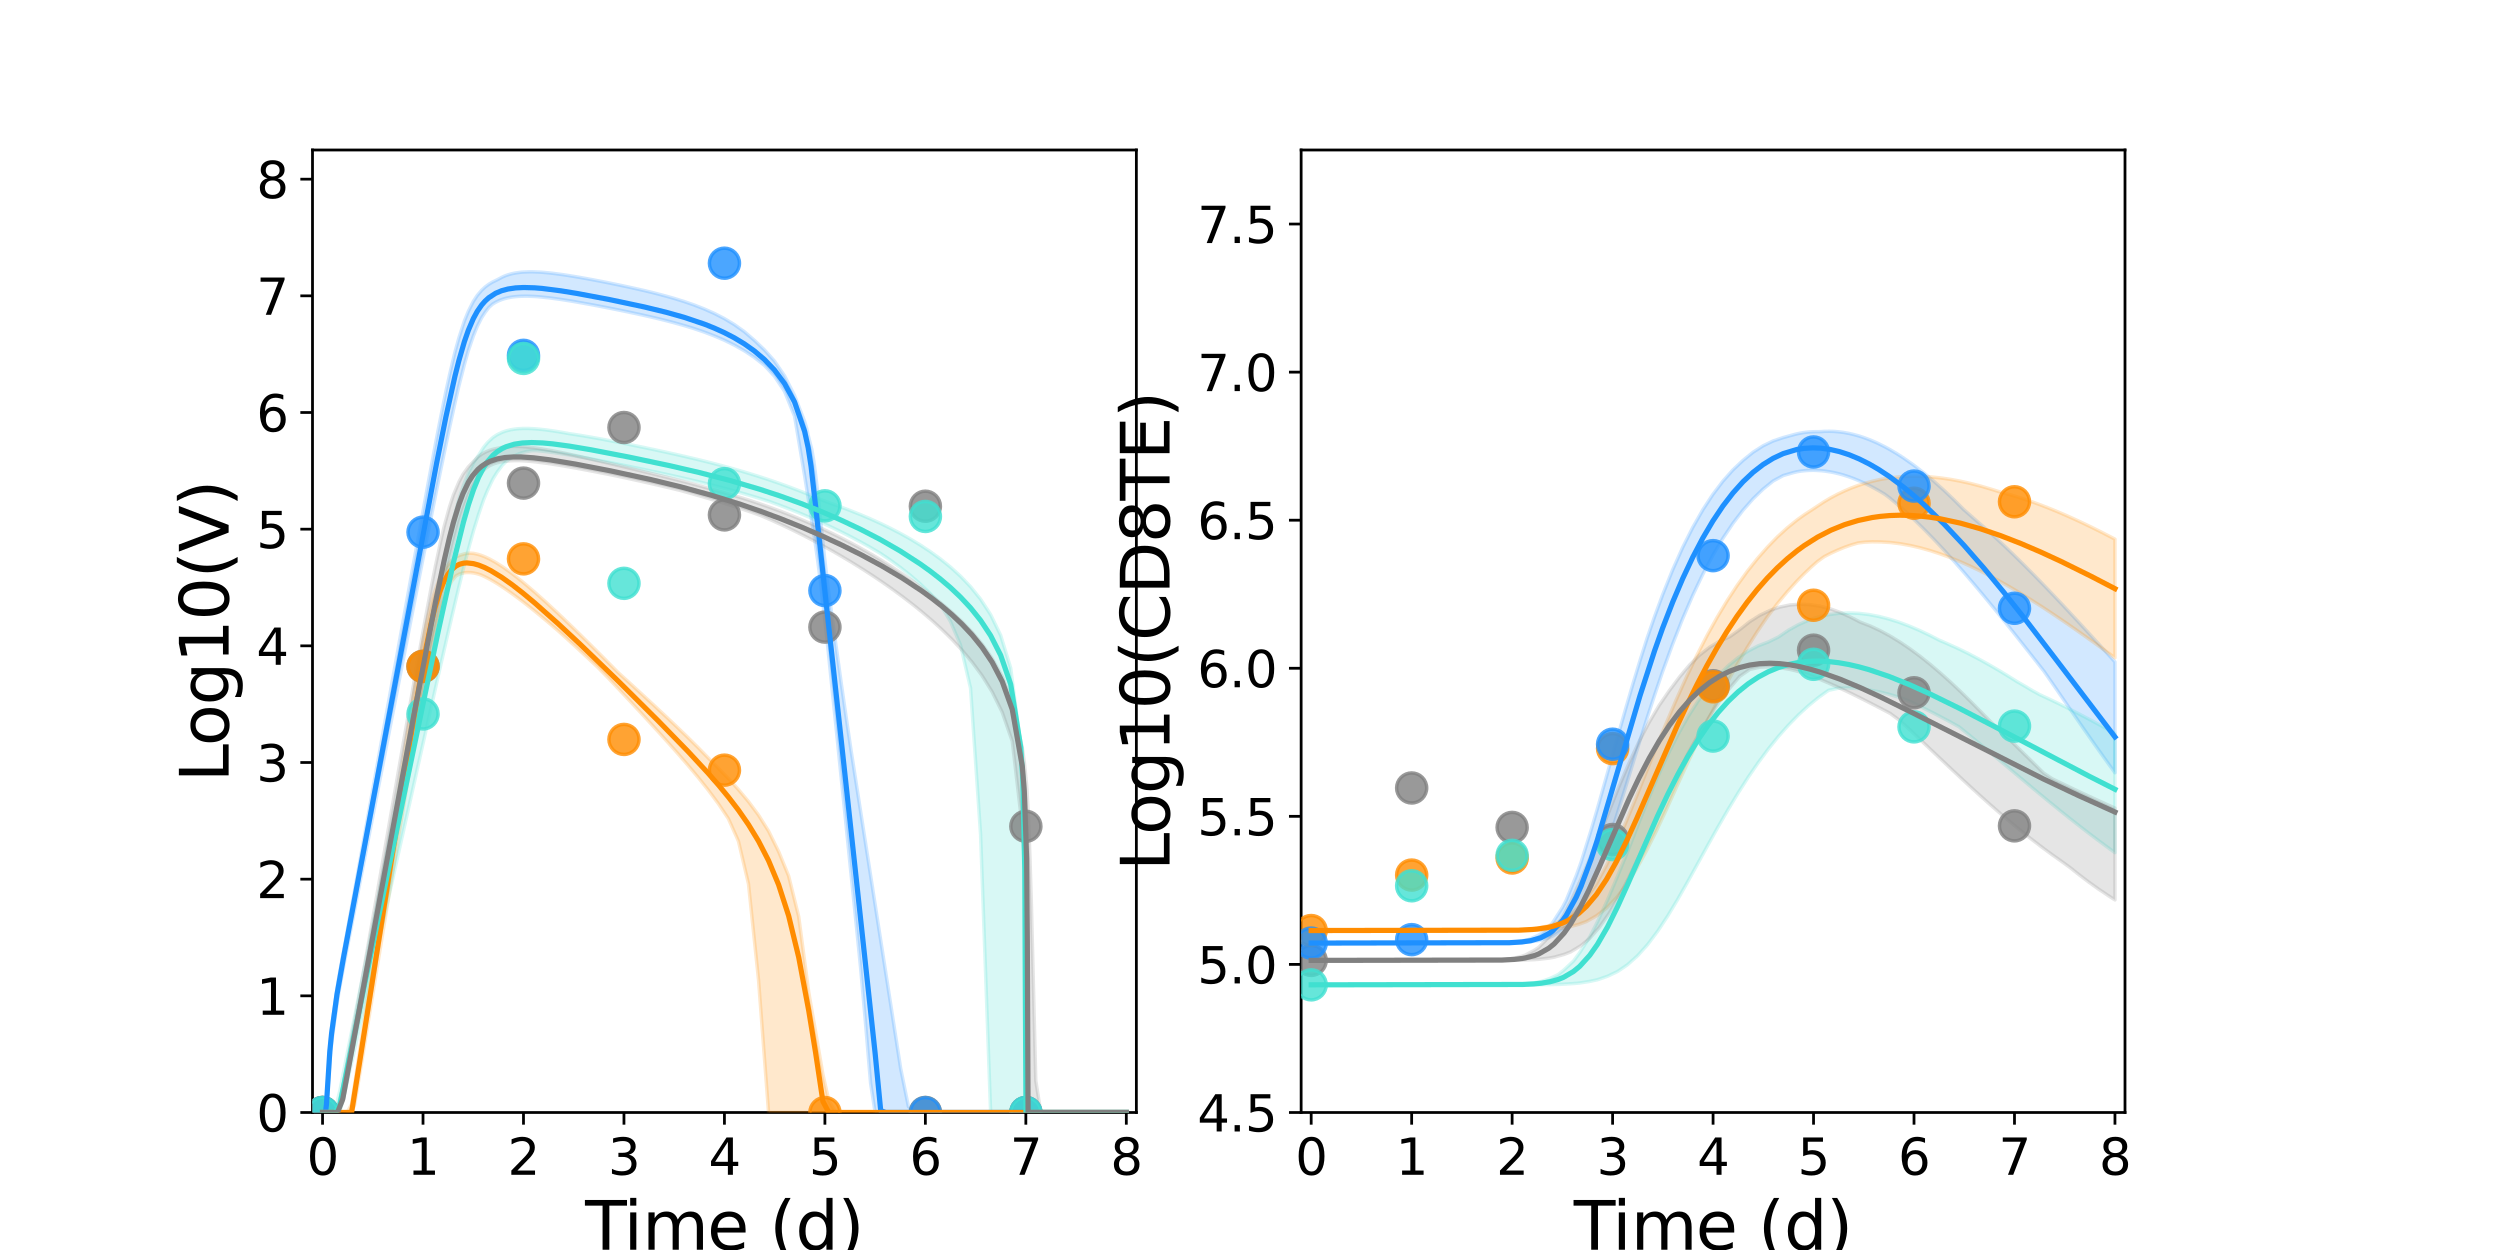 <?xml version="1.0" encoding="utf-8" standalone="no"?>
<!DOCTYPE svg PUBLIC "-//W3C//DTD SVG 1.1//EN"
  "http://www.w3.org/Graphics/SVG/1.1/DTD/svg11.dtd">
<svg xmlns:xlink="http://www.w3.org/1999/xlink" width="720pt" height="360pt" viewBox="0 0 720 360" xmlns="http://www.w3.org/2000/svg" version="1.1">
 <defs>
  <style type="text/css">*{stroke-linejoin: round; stroke-linecap: butt}</style>
 </defs>
 <g id="figure_1">
  <g id="patch_1">
   <path d="M 0 360 
L 720 360 
L 720 0 
L 0 0 
z
" style="fill: #ffffff"/>
  </g>
  <g id="axes_1">
   <g id="patch_2">
    <path d="M 90 320.4 
L 327.273 320.4 
L 327.273 43.2 
L 90 43.2 
z
" style="fill: #ffffff"/>
   </g>
   <g id="matplotlib.axis_1">
    <g id="xtick_1">
     <g id="line2d_1">
      <defs>
       <path id="m93e9816fce" d="M 0 0 
L 0 3.5 
" style="stroke: #000000; stroke-width: 0.8"/>
      </defs>
      <g>
       <use xlink:href="#m93e9816fce" x="92.894" y="320.4" style="stroke: #000000; stroke-width: 0.8"/>
      </g>
     </g>
     <g id="text_1">
      <!-- 0 -->
      <g transform="translate(88.313 338.342) scale(0.144 -0.144)">
       <defs>
        <path id="DejaVuSans-30" d="M 2034 4250 
Q 1547 4250 1301 3770 
Q 1056 3291 1056 2328 
Q 1056 1369 1301 889 
Q 1547 409 2034 409 
Q 2525 409 2770 889 
Q 3016 1369 3016 2328 
Q 3016 3291 2770 3770 
Q 2525 4250 2034 4250 
z
M 2034 4750 
Q 2819 4750 3233 4129 
Q 3647 3509 3647 2328 
Q 3647 1150 3233 529 
Q 2819 -91 2034 -91 
Q 1250 -91 836 529 
Q 422 1150 422 2328 
Q 422 3509 836 4129 
Q 1250 4750 2034 4750 
z
" transform="scale(0.016)"/>
       </defs>
       <use xlink:href="#DejaVuSans-30"/>
      </g>
     </g>
    </g>
    <g id="xtick_2">
     <g id="line2d_2">
      <g>
       <use xlink:href="#m93e9816fce" x="121.829" y="320.4" style="stroke: #000000; stroke-width: 0.8"/>
      </g>
     </g>
     <g id="text_2">
      <!-- 1 -->
      <g transform="translate(117.248 338.342) scale(0.144 -0.144)">
       <defs>
        <path id="DejaVuSans-31" d="M 794 531 
L 1825 531 
L 1825 4091 
L 703 3866 
L 703 4441 
L 1819 4666 
L 2450 4666 
L 2450 531 
L 3481 531 
L 3481 0 
L 794 0 
L 794 531 
z
" transform="scale(0.016)"/>
       </defs>
       <use xlink:href="#DejaVuSans-31"/>
      </g>
     </g>
    </g>
    <g id="xtick_3">
     <g id="line2d_3">
      <g>
       <use xlink:href="#m93e9816fce" x="150.765" y="320.4" style="stroke: #000000; stroke-width: 0.8"/>
      </g>
     </g>
     <g id="text_3">
      <!-- 2 -->
      <g transform="translate(146.184 338.342) scale(0.144 -0.144)">
       <defs>
        <path id="DejaVuSans-32" d="M 1228 531 
L 3431 531 
L 3431 0 
L 469 0 
L 469 531 
Q 828 903 1448 1529 
Q 2069 2156 2228 2338 
Q 2531 2678 2651 2914 
Q 2772 3150 2772 3378 
Q 2772 3750 2511 3984 
Q 2250 4219 1831 4219 
Q 1534 4219 1204 4116 
Q 875 4013 500 3803 
L 500 4441 
Q 881 4594 1212 4672 
Q 1544 4750 1819 4750 
Q 2544 4750 2975 4387 
Q 3406 4025 3406 3419 
Q 3406 3131 3298 2873 
Q 3191 2616 2906 2266 
Q 2828 2175 2409 1742 
Q 1991 1309 1228 531 
z
" transform="scale(0.016)"/>
       </defs>
       <use xlink:href="#DejaVuSans-32"/>
      </g>
     </g>
    </g>
    <g id="xtick_4">
     <g id="line2d_4">
      <g>
       <use xlink:href="#m93e9816fce" x="179.701" y="320.4" style="stroke: #000000; stroke-width: 0.8"/>
      </g>
     </g>
     <g id="text_4">
      <!-- 3 -->
      <g transform="translate(175.12 338.342) scale(0.144 -0.144)">
       <defs>
        <path id="DejaVuSans-33" d="M 2597 2516 
Q 3050 2419 3304 2112 
Q 3559 1806 3559 1356 
Q 3559 666 3084 287 
Q 2609 -91 1734 -91 
Q 1441 -91 1130 -33 
Q 819 25 488 141 
L 488 750 
Q 750 597 1062 519 
Q 1375 441 1716 441 
Q 2309 441 2620 675 
Q 2931 909 2931 1356 
Q 2931 1769 2642 2001 
Q 2353 2234 1838 2234 
L 1294 2234 
L 1294 2753 
L 1863 2753 
Q 2328 2753 2575 2939 
Q 2822 3125 2822 3475 
Q 2822 3834 2567 4026 
Q 2313 4219 1838 4219 
Q 1578 4219 1281 4162 
Q 984 4106 628 3988 
L 628 4550 
Q 988 4650 1302 4700 
Q 1616 4750 1894 4750 
Q 2613 4750 3031 4423 
Q 3450 4097 3450 3541 
Q 3450 3153 3228 2886 
Q 3006 2619 2597 2516 
z
" transform="scale(0.016)"/>
       </defs>
       <use xlink:href="#DejaVuSans-33"/>
      </g>
     </g>
    </g>
    <g id="xtick_5">
     <g id="line2d_5">
      <g>
       <use xlink:href="#m93e9816fce" x="208.636" y="320.4" style="stroke: #000000; stroke-width: 0.8"/>
      </g>
     </g>
     <g id="text_5">
      <!-- 4 -->
      <g transform="translate(204.055 338.342) scale(0.144 -0.144)">
       <defs>
        <path id="DejaVuSans-34" d="M 2419 4116 
L 825 1625 
L 2419 1625 
L 2419 4116 
z
M 2253 4666 
L 3047 4666 
L 3047 1625 
L 3713 1625 
L 3713 1100 
L 3047 1100 
L 3047 0 
L 2419 0 
L 2419 1100 
L 313 1100 
L 313 1709 
L 2253 4666 
z
" transform="scale(0.016)"/>
       </defs>
       <use xlink:href="#DejaVuSans-34"/>
      </g>
     </g>
    </g>
    <g id="xtick_6">
     <g id="line2d_6">
      <g>
       <use xlink:href="#m93e9816fce" x="237.572" y="320.4" style="stroke: #000000; stroke-width: 0.8"/>
      </g>
     </g>
     <g id="text_6">
      <!-- 5 -->
      <g transform="translate(232.991 338.342) scale(0.144 -0.144)">
       <defs>
        <path id="DejaVuSans-35" d="M 691 4666 
L 3169 4666 
L 3169 4134 
L 1269 4134 
L 1269 2991 
Q 1406 3038 1543 3061 
Q 1681 3084 1819 3084 
Q 2600 3084 3056 2656 
Q 3513 2228 3513 1497 
Q 3513 744 3044 326 
Q 2575 -91 1722 -91 
Q 1428 -91 1123 -41 
Q 819 9 494 109 
L 494 744 
Q 775 591 1075 516 
Q 1375 441 1709 441 
Q 2250 441 2565 725 
Q 2881 1009 2881 1497 
Q 2881 1984 2565 2268 
Q 2250 2553 1709 2553 
Q 1456 2553 1204 2497 
Q 953 2441 691 2322 
L 691 4666 
z
" transform="scale(0.016)"/>
       </defs>
       <use xlink:href="#DejaVuSans-35"/>
      </g>
     </g>
    </g>
    <g id="xtick_7">
     <g id="line2d_7">
      <g>
       <use xlink:href="#m93e9816fce" x="266.508" y="320.4" style="stroke: #000000; stroke-width: 0.8"/>
      </g>
     </g>
     <g id="text_7">
      <!-- 6 -->
      <g transform="translate(261.927 338.342) scale(0.144 -0.144)">
       <defs>
        <path id="DejaVuSans-36" d="M 2113 2584 
Q 1688 2584 1439 2293 
Q 1191 2003 1191 1497 
Q 1191 994 1439 701 
Q 1688 409 2113 409 
Q 2538 409 2786 701 
Q 3034 994 3034 1497 
Q 3034 2003 2786 2293 
Q 2538 2584 2113 2584 
z
M 3366 4563 
L 3366 3988 
Q 3128 4100 2886 4159 
Q 2644 4219 2406 4219 
Q 1781 4219 1451 3797 
Q 1122 3375 1075 2522 
Q 1259 2794 1537 2939 
Q 1816 3084 2150 3084 
Q 2853 3084 3261 2657 
Q 3669 2231 3669 1497 
Q 3669 778 3244 343 
Q 2819 -91 2113 -91 
Q 1303 -91 875 529 
Q 447 1150 447 2328 
Q 447 3434 972 4092 
Q 1497 4750 2381 4750 
Q 2619 4750 2861 4703 
Q 3103 4656 3366 4563 
z
" transform="scale(0.016)"/>
       </defs>
       <use xlink:href="#DejaVuSans-36"/>
      </g>
     </g>
    </g>
    <g id="xtick_8">
     <g id="line2d_8">
      <g>
       <use xlink:href="#m93e9816fce" x="295.443" y="320.4" style="stroke: #000000; stroke-width: 0.8"/>
      </g>
     </g>
     <g id="text_8">
      <!-- 7 -->
      <g transform="translate(290.862 338.342) scale(0.144 -0.144)">
       <defs>
        <path id="DejaVuSans-37" d="M 525 4666 
L 3525 4666 
L 3525 4397 
L 1831 0 
L 1172 0 
L 2766 4134 
L 525 4134 
L 525 4666 
z
" transform="scale(0.016)"/>
       </defs>
       <use xlink:href="#DejaVuSans-37"/>
      </g>
     </g>
    </g>
    <g id="xtick_9">
     <g id="line2d_9">
      <g>
       <use xlink:href="#m93e9816fce" x="324.379" y="320.4" style="stroke: #000000; stroke-width: 0.8"/>
      </g>
     </g>
     <g id="text_9">
      <!-- 8 -->
      <g transform="translate(319.798 338.342) scale(0.144 -0.144)">
       <defs>
        <path id="DejaVuSans-38" d="M 2034 2216 
Q 1584 2216 1326 1975 
Q 1069 1734 1069 1313 
Q 1069 891 1326 650 
Q 1584 409 2034 409 
Q 2484 409 2743 651 
Q 3003 894 3003 1313 
Q 3003 1734 2745 1975 
Q 2488 2216 2034 2216 
z
M 1403 2484 
Q 997 2584 770 2862 
Q 544 3141 544 3541 
Q 544 4100 942 4425 
Q 1341 4750 2034 4750 
Q 2731 4750 3128 4425 
Q 3525 4100 3525 3541 
Q 3525 3141 3298 2862 
Q 3072 2584 2669 2484 
Q 3125 2378 3379 2068 
Q 3634 1759 3634 1313 
Q 3634 634 3220 271 
Q 2806 -91 2034 -91 
Q 1263 -91 848 271 
Q 434 634 434 1313 
Q 434 1759 690 2068 
Q 947 2378 1403 2484 
z
M 1172 3481 
Q 1172 3119 1398 2916 
Q 1625 2713 2034 2713 
Q 2441 2713 2670 2916 
Q 2900 3119 2900 3481 
Q 2900 3844 2670 4047 
Q 2441 4250 2034 4250 
Q 1625 4250 1398 4047 
Q 1172 3844 1172 3481 
z
" transform="scale(0.016)"/>
       </defs>
       <use xlink:href="#DejaVuSans-38"/>
      </g>
     </g>
    </g>
    <g id="text_10">
     <!-- Time (d) -->
     <g transform="translate(168.511 359.925) scale(0.192 -0.192)">
      <defs>
       <path id="DejaVuSans-54" d="M -19 4666 
L 3928 4666 
L 3928 4134 
L 2272 4134 
L 2272 0 
L 1638 0 
L 1638 4134 
L -19 4134 
L -19 4666 
z
" transform="scale(0.016)"/>
       <path id="DejaVuSans-69" d="M 603 3500 
L 1178 3500 
L 1178 0 
L 603 0 
L 603 3500 
z
M 603 4863 
L 1178 4863 
L 1178 4134 
L 603 4134 
L 603 4863 
z
" transform="scale(0.016)"/>
       <path id="DejaVuSans-6d" d="M 3328 2828 
Q 3544 3216 3844 3400 
Q 4144 3584 4550 3584 
Q 5097 3584 5394 3201 
Q 5691 2819 5691 2113 
L 5691 0 
L 5113 0 
L 5113 2094 
Q 5113 2597 4934 2840 
Q 4756 3084 4391 3084 
Q 3944 3084 3684 2787 
Q 3425 2491 3425 1978 
L 3425 0 
L 2847 0 
L 2847 2094 
Q 2847 2600 2669 2842 
Q 2491 3084 2119 3084 
Q 1678 3084 1418 2786 
Q 1159 2488 1159 1978 
L 1159 0 
L 581 0 
L 581 3500 
L 1159 3500 
L 1159 2956 
Q 1356 3278 1631 3431 
Q 1906 3584 2284 3584 
Q 2666 3584 2933 3390 
Q 3200 3197 3328 2828 
z
" transform="scale(0.016)"/>
       <path id="DejaVuSans-65" d="M 3597 1894 
L 3597 1613 
L 953 1613 
Q 991 1019 1311 708 
Q 1631 397 2203 397 
Q 2534 397 2845 478 
Q 3156 559 3463 722 
L 3463 178 
Q 3153 47 2828 -22 
Q 2503 -91 2169 -91 
Q 1331 -91 842 396 
Q 353 884 353 1716 
Q 353 2575 817 3079 
Q 1281 3584 2069 3584 
Q 2775 3584 3186 3129 
Q 3597 2675 3597 1894 
z
M 3022 2063 
Q 3016 2534 2758 2815 
Q 2500 3097 2075 3097 
Q 1594 3097 1305 2825 
Q 1016 2553 972 2059 
L 3022 2063 
z
" transform="scale(0.016)"/>
       <path id="DejaVuSans-20" transform="scale(0.016)"/>
       <path id="DejaVuSans-28" d="M 1984 4856 
Q 1566 4138 1362 3434 
Q 1159 2731 1159 2009 
Q 1159 1288 1364 580 
Q 1569 -128 1984 -844 
L 1484 -844 
Q 1016 -109 783 600 
Q 550 1309 550 2009 
Q 550 2706 781 3412 
Q 1013 4119 1484 4856 
L 1984 4856 
z
" transform="scale(0.016)"/>
       <path id="DejaVuSans-64" d="M 2906 2969 
L 2906 4863 
L 3481 4863 
L 3481 0 
L 2906 0 
L 2906 525 
Q 2725 213 2448 61 
Q 2172 -91 1784 -91 
Q 1150 -91 751 415 
Q 353 922 353 1747 
Q 353 2572 751 3078 
Q 1150 3584 1784 3584 
Q 2172 3584 2448 3432 
Q 2725 3281 2906 2969 
z
M 947 1747 
Q 947 1113 1208 752 
Q 1469 391 1925 391 
Q 2381 391 2643 752 
Q 2906 1113 2906 1747 
Q 2906 2381 2643 2742 
Q 2381 3103 1925 3103 
Q 1469 3103 1208 2742 
Q 947 2381 947 1747 
z
" transform="scale(0.016)"/>
       <path id="DejaVuSans-29" d="M 513 4856 
L 1013 4856 
Q 1481 4119 1714 3412 
Q 1947 2706 1947 2009 
Q 1947 1309 1714 600 
Q 1481 -109 1013 -844 
L 513 -844 
Q 928 -128 1133 580 
Q 1338 1288 1338 2009 
Q 1338 2731 1133 3434 
Q 928 4138 513 4856 
z
" transform="scale(0.016)"/>
      </defs>
      <use xlink:href="#DejaVuSans-54"/>
      <use xlink:href="#DejaVuSans-69" x="57.959"/>
      <use xlink:href="#DejaVuSans-6d" x="85.742"/>
      <use xlink:href="#DejaVuSans-65" x="183.154"/>
      <use xlink:href="#DejaVuSans-20" x="244.678"/>
      <use xlink:href="#DejaVuSans-28" x="276.465"/>
      <use xlink:href="#DejaVuSans-64" x="315.479"/>
      <use xlink:href="#DejaVuSans-29" x="378.955"/>
     </g>
    </g>
   </g>
   <g id="matplotlib.axis_2">
    <g id="ytick_1">
     <g id="line2d_10">
      <defs>
       <path id="md98da33083" d="M 0 0 
L -3.5 0 
" style="stroke: #000000; stroke-width: 0.8"/>
      </defs>
      <g>
       <use xlink:href="#md98da33083" x="90" y="320.4" style="stroke: #000000; stroke-width: 0.8"/>
      </g>
     </g>
     <g id="text_11">
      <!-- 0 -->
      <g transform="translate(73.838 325.871) scale(0.144 -0.144)">
       <use xlink:href="#DejaVuSans-30"/>
      </g>
     </g>
    </g>
    <g id="ytick_2">
     <g id="line2d_11">
      <g>
       <use xlink:href="#md98da33083" x="90" y="286.8" style="stroke: #000000; stroke-width: 0.8"/>
      </g>
     </g>
     <g id="text_12">
      <!-- 1 -->
      <g transform="translate(73.838 292.271) scale(0.144 -0.144)">
       <use xlink:href="#DejaVuSans-31"/>
      </g>
     </g>
    </g>
    <g id="ytick_3">
     <g id="line2d_12">
      <g>
       <use xlink:href="#md98da33083" x="90" y="253.2" style="stroke: #000000; stroke-width: 0.8"/>
      </g>
     </g>
     <g id="text_13">
      <!-- 2 -->
      <g transform="translate(73.838 258.671) scale(0.144 -0.144)">
       <use xlink:href="#DejaVuSans-32"/>
      </g>
     </g>
    </g>
    <g id="ytick_4">
     <g id="line2d_13">
      <g>
       <use xlink:href="#md98da33083" x="90" y="219.6" style="stroke: #000000; stroke-width: 0.8"/>
      </g>
     </g>
     <g id="text_14">
      <!-- 3 -->
      <g transform="translate(73.838 225.071) scale(0.144 -0.144)">
       <use xlink:href="#DejaVuSans-33"/>
      </g>
     </g>
    </g>
    <g id="ytick_5">
     <g id="line2d_14">
      <g>
       <use xlink:href="#md98da33083" x="90" y="186" style="stroke: #000000; stroke-width: 0.8"/>
      </g>
     </g>
     <g id="text_15">
      <!-- 4 -->
      <g transform="translate(73.838 191.471) scale(0.144 -0.144)">
       <use xlink:href="#DejaVuSans-34"/>
      </g>
     </g>
    </g>
    <g id="ytick_6">
     <g id="line2d_15">
      <g>
       <use xlink:href="#md98da33083" x="90" y="152.4" style="stroke: #000000; stroke-width: 0.8"/>
      </g>
     </g>
     <g id="text_16">
      <!-- 5 -->
      <g transform="translate(73.838 157.871) scale(0.144 -0.144)">
       <use xlink:href="#DejaVuSans-35"/>
      </g>
     </g>
    </g>
    <g id="ytick_7">
     <g id="line2d_16">
      <g>
       <use xlink:href="#md98da33083" x="90" y="118.8" style="stroke: #000000; stroke-width: 0.8"/>
      </g>
     </g>
     <g id="text_17">
      <!-- 6 -->
      <g transform="translate(73.838 124.271) scale(0.144 -0.144)">
       <use xlink:href="#DejaVuSans-36"/>
      </g>
     </g>
    </g>
    <g id="ytick_8">
     <g id="line2d_17">
      <g>
       <use xlink:href="#md98da33083" x="90" y="85.2" style="stroke: #000000; stroke-width: 0.8"/>
      </g>
     </g>
     <g id="text_18">
      <!-- 7 -->
      <g transform="translate(73.838 90.671) scale(0.144 -0.144)">
       <use xlink:href="#DejaVuSans-37"/>
      </g>
     </g>
    </g>
    <g id="ytick_9">
     <g id="line2d_18">
      <g>
       <use xlink:href="#md98da33083" x="90" y="51.6" style="stroke: #000000; stroke-width: 0.8"/>
      </g>
     </g>
     <g id="text_19">
      <!-- 8 -->
      <g transform="translate(73.838 57.071) scale(0.144 -0.144)">
       <use xlink:href="#DejaVuSans-38"/>
      </g>
     </g>
    </g>
    <g id="text_20">
     <!-- Log10(V) -->
     <g transform="translate(65.845 225.224) rotate(-90) scale(0.192 -0.192)">
      <defs>
       <path id="DejaVuSans-4c" d="M 628 4666 
L 1259 4666 
L 1259 531 
L 3531 531 
L 3531 0 
L 628 0 
L 628 4666 
z
" transform="scale(0.016)"/>
       <path id="DejaVuSans-6f" d="M 1959 3097 
Q 1497 3097 1228 2736 
Q 959 2375 959 1747 
Q 959 1119 1226 758 
Q 1494 397 1959 397 
Q 2419 397 2687 759 
Q 2956 1122 2956 1747 
Q 2956 2369 2687 2733 
Q 2419 3097 1959 3097 
z
M 1959 3584 
Q 2709 3584 3137 3096 
Q 3566 2609 3566 1747 
Q 3566 888 3137 398 
Q 2709 -91 1959 -91 
Q 1206 -91 779 398 
Q 353 888 353 1747 
Q 353 2609 779 3096 
Q 1206 3584 1959 3584 
z
" transform="scale(0.016)"/>
       <path id="DejaVuSans-67" d="M 2906 1791 
Q 2906 2416 2648 2759 
Q 2391 3103 1925 3103 
Q 1463 3103 1205 2759 
Q 947 2416 947 1791 
Q 947 1169 1205 825 
Q 1463 481 1925 481 
Q 2391 481 2648 825 
Q 2906 1169 2906 1791 
z
M 3481 434 
Q 3481 -459 3084 -895 
Q 2688 -1331 1869 -1331 
Q 1566 -1331 1297 -1286 
Q 1028 -1241 775 -1147 
L 775 -588 
Q 1028 -725 1275 -790 
Q 1522 -856 1778 -856 
Q 2344 -856 2625 -561 
Q 2906 -266 2906 331 
L 2906 616 
Q 2728 306 2450 153 
Q 2172 0 1784 0 
Q 1141 0 747 490 
Q 353 981 353 1791 
Q 353 2603 747 3093 
Q 1141 3584 1784 3584 
Q 2172 3584 2450 3431 
Q 2728 3278 2906 2969 
L 2906 3500 
L 3481 3500 
L 3481 434 
z
" transform="scale(0.016)"/>
       <path id="DejaVuSans-56" d="M 1831 0 
L 50 4666 
L 709 4666 
L 2188 738 
L 3669 4666 
L 4325 4666 
L 2547 0 
L 1831 0 
z
" transform="scale(0.016)"/>
      </defs>
      <use xlink:href="#DejaVuSans-4c"/>
      <use xlink:href="#DejaVuSans-6f" x="53.963"/>
      <use xlink:href="#DejaVuSans-67" x="115.145"/>
      <use xlink:href="#DejaVuSans-31" x="178.621"/>
      <use xlink:href="#DejaVuSans-30" x="242.244"/>
      <use xlink:href="#DejaVuSans-28" x="305.867"/>
      <use xlink:href="#DejaVuSans-56" x="344.881"/>
      <use xlink:href="#DejaVuSans-29" x="413.289"/>
     </g>
    </g>
   </g>
   <g id="patch_3">
    <path d="M 90 320.4 
L 90 43.2 
" style="fill: none; stroke: #000000; stroke-width: 0.8; stroke-linejoin: miter; stroke-linecap: square"/>
   </g>
   <g id="patch_4">
    <path d="M 327.273 320.4 
L 327.273 43.2 
" style="fill: none; stroke: #000000; stroke-width: 0.8; stroke-linejoin: miter; stroke-linecap: square"/>
   </g>
   <g id="patch_5">
    <path d="M 90 320.4 
L 327.273 320.4 
" style="fill: none; stroke: #000000; stroke-width: 0.8; stroke-linejoin: miter; stroke-linecap: square"/>
   </g>
   <g id="patch_6">
    <path d="M 90 43.2 
L 327.273 43.2 
" style="fill: none; stroke: #000000; stroke-width: 0.8; stroke-linejoin: miter; stroke-linecap: square"/>
   </g>
   <g id="PolyCollection_1">
    <defs>
     <path id="md612c7dd71" d="M 92.894 -39.6 
L 92.894 -39.6 
L 92.894 -39.6 
L 92.898 -39.6 
L 92.934 -39.6 
L 93.133 -39.6 
L 93.256 -39.6 
L 93.737 -39.6 
L 94.017 -40.463 
L 94.986 -53.837 
L 95.498 -59.567 
L 97.037 -70.697 
L 97.651 -74.508 
L 98.99 -81.722 
L 99.726 -85.559 
L 101.173 -93.009 
L 101.994 -97.219 
L 103.428 -104.591 
L 104.324 -109.191 
L 105.777 -116.666 
L 106.729 -121.561 
L 108.181 -129.034 
L 109.177 -134.157 
L 110.63 -141.634 
L 111.658 -146.925 
L 113.253 -155.139 
L 114.265 -160.354 
L 115.658 -167.513 
L 116.71 -172.921 
L 118.228 -180.721 
L 119.273 -186.086 
L 120.686 -193.286 
L 121.756 -198.746 
L 123.278 -206.47 
L 124.341 -211.857 
L 125.78 -219.01 
L 126.872 -224.387 
L 128.434 -231.918 
L 129.533 -237.138 
L 131.022 -243.877 
L 132.149 -248.795 
L 133.745 -255.03 
L 134.874 -259.003 
L 136.327 -263.238 
L 137.442 -265.968 
L 138.701 -268.473 
L 139.701 -270.012 
L 140.769 -271.421 
L 141.837 -272.396 
L 142.748 -272.944 
L 143.661 -273.391 
L 144.456 -273.706 
L 145.17 -273.943 
L 145.776 -274.108 
L 146.307 -274.23 
L 146.779 -274.325 
L 147.25 -274.407 
L 147.642 -274.466 
L 148.071 -274.522 
L 148.5 -274.568 
L 148.886 -274.603 
L 149.274 -274.632 
L 149.663 -274.656 
L 150.052 -274.665 
L 150.441 -274.675 
L 150.83 -274.685 
L 151.218 -274.695 
L 151.607 -274.696 
L 151.996 -274.691 
L 152.385 -274.676 
L 152.778 -274.66 
L 153.174 -274.645 
L 153.576 -274.63 
L 153.982 -274.611 
L 154.395 -274.583 
L 154.815 -274.552 
L 155.242 -274.513 
L 155.677 -274.474 
L 156.12 -274.434 
L 158.375 -274.187 
L 159.003 -274.106 
L 161.512 -273.76 
L 162.353 -273.628 
L 165.246 -273.161 
L 166.323 -272.974 
L 169.217 -272.457 
L 170.612 -272.198 
L 173.506 -271.646 
L 175.324 -271.29 
L 178.217 -270.709 
L 180.561 -270.225 
L 183.455 -269.609 
L 185.52 -269.152 
L 187.584 -268.682 
L 189.671 -268.191 
L 191.807 -267.66 
L 194.107 -267.057 
L 197.001 -266.245 
L 199.894 -265.357 
L 202.788 -264.373 
L 205.681 -263.273 
L 208.575 -262.03 
L 211.468 -260.611 
L 214.362 -258.974 
L 217.255 -257.061 
L 220.149 -254.773 
L 223.043 -251.648 
L 225.936 -247.301 
L 228.83 -240.149 
L 231.723 -223.036 
L 232.302 -219.365 
L 232.757 -216.479 
L 233.336 -212.808 
L 233.589 -211.187 
L 233.798 -209.857 
L 233.802 -209.829 
L 233.803 -209.824 
L 233.811 -209.769 
L 233.828 -209.66 
L 233.837 -209.608 
L 233.841 -209.579 
L 233.843 -209.568 
L 233.844 -209.561 
L 233.844 -209.561 
L 233.844 -209.558 
L 233.845 -209.556 
L 233.845 -209.554 
L 233.845 -209.552 
L 233.846 -209.55 
L 233.846 -209.548 
L 233.846 -209.546 
L 233.846 -209.544 
L 233.847 -209.542 
L 233.847 -209.54 
L 233.848 -209.537 
L 233.848 -209.534 
L 233.851 -209.518 
L 233.854 -209.496 
L 233.866 -209.422 
L 233.892 -209.251 
L 233.984 -208.666 
L 234.383 -206.114 
L 234.783 -203.556 
L 235.593 -197.845 
L 236.249 -192.701 
L 237.424 -182.464 
L 238.291 -174.693 
L 239.709 -160.829 
L 240.732 -151.026 
L 242.281 -135.777 
L 243.414 -124.878 
L 245.018 -109.033 
L 246.229 -97.321 
L 247.849 -81.295 
L 249.114 -67.118 
L 250.73 -48.034 
L 252.037 -39.6 
L 253.645 -39.6 
L 255.095 -39.6 
L 256.252 -39.6 
L 258.062 -39.6 
L 259.396 -39.6 
L 261.627 -39.6 
L 263.468 -39.6 
L 266.362 -39.6 
L 269.256 -39.6 
L 272.149 -39.6 
L 275.043 -39.6 
L 277.936 -39.6 
L 280.83 -39.6 
L 283.723 -39.6 
L 286.617 -39.6 
L 289.511 -39.6 
L 292.404 -39.6 
L 295.298 -39.6 
L 298.191 -39.6 
L 301.085 -39.6 
L 303.978 -39.6 
L 306.872 -39.6 
L 309.766 -39.6 
L 312.659 -39.6 
L 315.553 -39.6 
L 318.446 -39.6 
L 321.34 -39.6 
L 324.233 -39.6 
L 324.379 -39.6 
L 324.379 -39.6 
L 324.379 -39.6 
L 324.233 -39.6 
L 321.34 -39.6 
L 318.446 -39.6 
L 315.553 -39.6 
L 312.659 -39.6 
L 309.766 -39.6 
L 306.872 -39.6 
L 303.978 -39.6 
L 301.085 -39.6 
L 298.191 -39.6 
L 295.298 -39.6 
L 292.404 -39.6 
L 289.511 -39.6 
L 286.617 -39.6 
L 283.723 -39.6 
L 280.83 -39.6 
L 277.936 -39.6 
L 275.043 -39.6 
L 272.149 -39.6 
L 269.256 -39.6 
L 266.362 -39.6 
L 263.468 -39.6 
L 261.627 -41.291 
L 259.396 -52.278 
L 258.062 -60.839 
L 256.252 -72.457 
L 255.095 -79.882 
L 253.645 -89.183 
L 252.037 -99.495 
L 250.73 -107.878 
L 249.114 -118.237 
L 247.849 -126.349 
L 246.229 -136.728 
L 245.018 -144.479 
L 243.414 -155.352 
L 242.281 -163.226 
L 240.732 -174.396 
L 239.709 -181.921 
L 238.291 -192.347 
L 237.424 -199.883 
L 236.249 -211.148 
L 235.593 -217.532 
L 234.783 -224.199 
L 234.383 -227.181 
L 233.984 -229.538 
L 233.892 -230.079 
L 233.866 -230.236 
L 233.854 -230.304 
L 233.851 -230.325 
L 233.848 -230.34 
L 233.848 -230.343 
L 233.847 -230.345 
L 233.847 -230.347 
L 233.846 -230.349 
L 233.846 -230.351 
L 233.846 -230.353 
L 233.846 -230.355 
L 233.845 -230.356 
L 233.845 -230.358 
L 233.845 -230.36 
L 233.844 -230.362 
L 233.844 -230.364 
L 233.844 -230.365 
L 233.843 -230.371 
L 233.841 -230.382 
L 233.837 -230.408 
L 233.828 -230.453 
L 233.811 -230.542 
L 233.803 -230.587 
L 233.802 -230.592 
L 233.798 -230.614 
L 233.589 -231.395 
L 233.336 -232.37 
L 232.757 -234.643 
L 232.302 -236.743 
L 231.723 -238.645 
L 228.83 -246.104 
L 225.936 -251.787 
L 223.043 -256.012 
L 220.149 -259.242 
L 217.255 -262 
L 214.362 -264.488 
L 211.468 -266.544 
L 208.575 -268.277 
L 205.681 -269.76 
L 202.788 -271.046 
L 199.894 -272.174 
L 197.001 -273.175 
L 194.107 -274.073 
L 191.807 -274.725 
L 189.671 -275.296 
L 187.584 -275.827 
L 185.52 -276.323 
L 183.455 -276.798 
L 180.561 -277.439 
L 178.217 -277.938 
L 175.324 -278.533 
L 173.506 -278.897 
L 170.612 -279.452 
L 169.217 -279.712 
L 166.323 -280.227 
L 165.246 -280.407 
L 162.353 -280.867 
L 161.512 -280.984 
L 159.003 -281.313 
L 158.375 -281.38 
L 156.12 -281.591 
L 155.677 -281.622 
L 155.242 -281.647 
L 154.815 -281.663 
L 154.395 -281.68 
L 153.982 -281.696 
L 153.576 -281.712 
L 153.174 -281.721 
L 152.778 -281.723 
L 152.385 -281.717 
L 151.996 -281.702 
L 151.607 -281.687 
L 151.218 -281.672 
L 150.83 -281.657 
L 150.441 -281.631 
L 150.052 -281.599 
L 149.663 -281.547 
L 149.274 -281.495 
L 148.886 -281.443 
L 148.5 -281.39 
L 148.071 -281.31 
L 147.642 -281.22 
L 147.25 -281.126 
L 146.779 -281 
L 146.307 -280.858 
L 145.776 -280.676 
L 145.17 -280.436 
L 144.456 -280.104 
L 143.661 -279.669 
L 142.748 -279.204 
L 141.837 -278.77 
L 140.769 -278.129 
L 139.701 -277.33 
L 138.701 -276.399 
L 137.442 -274.91 
L 136.327 -273.218 
L 134.874 -270.334 
L 133.745 -267.567 
L 132.149 -262.641 
L 131.022 -258.574 
L 129.533 -252.323 
L 128.434 -247.329 
L 126.872 -239.64 
L 125.78 -234.045 
L 124.341 -226.419 
L 123.278 -220.708 
L 121.756 -212.414 
L 120.686 -206.55 
L 119.273 -198.751 
L 118.228 -192.98 
L 116.71 -184.573 
L 115.658 -178.757 
L 114.265 -171.011 
L 113.253 -165.406 
L 111.658 -156.554 
L 110.63 -150.864 
L 109.177 -142.762 
L 108.181 -137.249 
L 106.729 -129.173 
L 105.777 -123.908 
L 104.324 -115.83 
L 103.428 -110.88 
L 101.994 -102.914 
L 101.173 -98.387 
L 99.726 -90.353 
L 98.99 -86.313 
L 97.651 -79.005 
L 97.037 -75.317 
L 95.498 -64.05 
L 94.986 -58.592 
L 94.017 -43.463 
L 93.737 -39.827 
L 93.256 -39.6 
L 93.133 -39.6 
L 92.934 -39.6 
L 92.898 -39.6 
L 92.894 -39.6 
L 92.894 -39.6 
z
" style="stroke: #1e90ff; stroke-opacity: 0.2"/>
    </defs>
    <g clip-path="url(#p2bc3e2aa9c)">
     <use xlink:href="#md612c7dd71" x="0" y="360" style="fill: #1e90ff; fill-opacity: 0.2; stroke: #1e90ff; stroke-opacity: 0.2"/>
    </g>
   </g>
   <g id="PolyCollection_2">
    <defs>
     <path id="me23fb9c6f9" d="M 92.894 -39.6 
L 92.894 -39.6 
L 92.894 -39.6 
L 92.898 -39.6 
L 92.942 -39.6 
L 93.065 -39.6 
L 93.253 -39.6 
L 93.71 -39.6 
L 94.168 -39.6 
L 95.032 -39.6 
L 95.716 -39.6 
L 96.918 -39.6 
L 97.712 -39.6 
L 99.17 -39.6 
L 99.987 -39.6 
L 101.254 -39.6 
L 102.134 -41.833 
L 103.577 -50.476 
L 104.457 -55.846 
L 105.72 -63.585 
L 106.645 -69.231 
L 108.043 -77.81 
L 108.962 -83.43 
L 110.227 -91.173 
L 111.177 -96.971 
L 112.551 -105.381 
L 113.49 -111.117 
L 114.754 -118.823 
L 115.717 -124.676 
L 117.08 -132.937 
L 118.037 -138.703 
L 119.337 -146.437 
L 120.321 -152.219 
L 121.739 -160.287 
L 122.736 -165.78 
L 124.094 -172.692 
L 125.118 -177.534 
L 126.578 -183.349 
L 127.61 -186.912 
L 128.982 -190.441 
L 130.023 -192.575 
L 131.335 -194.173 
L 132.305 -194.666 
L 133.498 -195.013 
L 134.475 -195.117 
L 135.502 -195.093 
L 136.365 -194.982 
L 137.135 -194.824 
L 137.824 -194.641 
L 138.513 -194.408 
L 139.079 -194.157 
L 139.593 -193.914 
L 140.107 -193.654 
L 140.531 -193.434 
L 141.004 -193.187 
L 141.383 -192.977 
L 142.604 -192.266 
L 143.119 -191.953 
L 144.447 -191.101 
L 145.109 -190.672 
L 146.709 -189.562 
L 147.545 -188.97 
L 149.634 -187.419 
L 150.672 -186.633 
L 152.76 -184.988 
L 153.984 -184.009 
L 156.611 -181.844 
L 157.975 -180.704 
L 160.869 -178.222 
L 162.405 -176.842 
L 165.298 -174.197 
L 167.092 -172.545 
L 169.985 -169.849 
L 172.154 -167.815 
L 175.048 -164.865 
L 177.941 -161.803 
L 180.835 -158.718 
L 183.728 -155.61 
L 186.622 -152.478 
L 189.515 -149.317 
L 192.409 -146.116 
L 195.303 -142.861 
L 198.196 -139.526 
L 201.09 -136.074 
L 203.983 -132.444 
L 206.877 -128.544 
L 209.77 -124.225 
L 212.664 -117.753 
L 215.558 -105.475 
L 218.451 -77.823 
L 221.345 -39.6 
L 224.238 -39.6 
L 227.132 -39.6 
L 230.025 -39.6 
L 232.919 -39.6 
L 234.874 -39.6 
L 236.997 -39.6 
L 238.7 -39.6 
L 240.649 -39.6 
L 242.597 -39.6 
L 244.545 -39.6 
L 246.493 -39.6 
L 248.441 -39.6 
L 250.389 -39.6 
L 252.353 -39.6 
L 254.47 -39.6 
L 256.766 -39.6 
L 259.596 -39.6 
L 262.49 -39.6 
L 265.384 -39.6 
L 268.277 -39.6 
L 271.171 -39.6 
L 274.064 -39.6 
L 276.958 -39.6 
L 279.851 -39.6 
L 282.745 -39.6 
L 285.639 -39.6 
L 288.532 -39.6 
L 291.426 -39.6 
L 294.319 -39.6 
L 297.213 -39.6 
L 300.106 -39.6 
L 303 -39.6 
L 305.893 -39.6 
L 308.787 -39.6 
L 311.681 -39.6 
L 314.574 -39.6 
L 317.468 -39.6 
L 320.361 -39.6 
L 323.255 -39.6 
L 324.379 -39.6 
L 324.379 -39.6 
L 324.379 -39.6 
L 323.255 -39.6 
L 320.361 -39.6 
L 317.468 -39.6 
L 314.574 -39.6 
L 311.681 -39.6 
L 308.787 -39.6 
L 305.893 -39.6 
L 303 -39.6 
L 300.106 -39.6 
L 297.213 -39.6 
L 294.319 -39.6 
L 291.426 -39.6 
L 288.532 -39.6 
L 285.639 -39.6 
L 282.745 -39.6 
L 279.851 -39.6 
L 276.958 -39.6 
L 274.064 -39.6 
L 271.171 -39.6 
L 268.277 -39.6 
L 265.384 -39.6 
L 262.49 -39.6 
L 259.596 -39.6 
L 256.766 -39.6 
L 254.47 -39.6 
L 252.353 -39.6 
L 250.389 -39.6 
L 248.441 -39.6 
L 246.493 -39.6 
L 244.545 -39.6 
L 242.597 -39.6 
L 240.649 -39.62 
L 238.7 -43.012 
L 236.997 -50.6 
L 234.874 -62.982 
L 232.919 -74.231 
L 230.025 -96.032 
L 227.132 -107.718 
L 224.238 -114.783 
L 221.345 -120.657 
L 218.451 -125.26 
L 215.558 -129.156 
L 212.664 -132.614 
L 209.77 -135.784 
L 206.877 -138.759 
L 203.983 -141.704 
L 201.09 -144.669 
L 198.196 -147.533 
L 195.303 -150.325 
L 192.409 -153.068 
L 189.515 -155.775 
L 186.622 -158.456 
L 183.728 -161.117 
L 180.835 -163.761 
L 177.941 -166.389 
L 175.048 -169.308 
L 172.154 -172.208 
L 169.985 -174.367 
L 167.092 -177.215 
L 165.298 -178.965 
L 162.405 -181.744 
L 160.869 -183.203 
L 157.975 -185.894 
L 156.611 -187.139 
L 153.984 -189.474 
L 152.76 -190.531 
L 150.672 -192.283 
L 149.634 -193.125 
L 147.545 -194.755 
L 146.709 -195.375 
L 145.109 -196.509 
L 144.447 -196.96 
L 143.119 -197.806 
L 142.604 -198.112 
L 141.383 -198.798 
L 141.004 -199.003 
L 140.531 -199.231 
L 140.107 -199.433 
L 139.593 -199.662 
L 139.079 -199.869 
L 138.513 -200.082 
L 137.824 -200.298 
L 137.135 -200.472 
L 136.365 -200.629 
L 135.502 -200.691 
L 134.475 -200.654 
L 133.498 -200.421 
L 132.305 -200.048 
L 131.335 -199.583 
L 130.023 -198.517 
L 128.982 -197.226 
L 127.61 -195.26 
L 126.578 -193.402 
L 125.118 -189.409 
L 124.094 -185.966 
L 122.736 -180.071 
L 121.739 -175.203 
L 120.321 -167.258 
L 119.337 -161.42 
L 118.037 -153.28 
L 117.08 -147.15 
L 115.717 -138.235 
L 114.754 -131.88 
L 113.49 -123.493 
L 112.551 -117.265 
L 111.177 -108.123 
L 110.227 -101.799 
L 108.962 -93.372 
L 108.043 -87.252 
L 106.645 -77.915 
L 105.72 -71.752 
L 104.457 -63.326 
L 103.577 -57.474 
L 102.134 -47.813 
L 101.254 -41.963 
L 99.987 -39.727 
L 99.17 -39.6 
L 97.712 -39.6 
L 96.918 -39.6 
L 95.716 -39.6 
L 95.032 -39.6 
L 94.168 -39.6 
L 93.71 -39.6 
L 93.253 -39.6 
L 93.065 -39.6 
L 92.942 -39.6 
L 92.898 -39.6 
L 92.894 -39.6 
L 92.894 -39.6 
z
" style="stroke: #ff8c00; stroke-opacity: 0.2"/>
    </defs>
    <g clip-path="url(#p2bc3e2aa9c)">
     <use xlink:href="#me23fb9c6f9" x="0" y="360" style="fill: #ff8c00; fill-opacity: 0.2; stroke: #ff8c00; stroke-opacity: 0.2"/>
    </g>
   </g>
   <g id="PolyCollection_3">
    <defs>
     <path id="m61aff1fdd0" d="M 92.894 -39.6 
L 92.894 -39.6 
L 92.894 -39.6 
L 92.897 -39.6 
L 92.931 -39.6 
L 93.004 -39.6 
L 93.113 -39.6 
L 93.385 -39.6 
L 93.932 -39.6 
L 94.488 -39.6 
L 95.519 -39.6 
L 96.55 -39.6 
L 97.916 -40.007 
L 99.282 -45.132 
L 100.758 -51.69 
L 101.978 -57.045 
L 103.502 -63.84 
L 104.676 -69.11 
L 105.901 -74.589 
L 107.353 -81.097 
L 108.805 -87.601 
L 110.257 -94.095 
L 111.708 -100.592 
L 113.16 -107.088 
L 114.612 -113.593 
L 116.063 -120.078 
L 117.515 -126.574 
L 118.967 -133.057 
L 120.418 -139.554 
L 121.87 -146.02 
L 123.322 -152.492 
L 124.773 -158.932 
L 126.225 -165.372 
L 127.677 -171.744 
L 129.129 -178.095 
L 130.58 -184.317 
L 132.032 -190.428 
L 133.484 -196.314 
L 134.935 -201.936 
L 136.387 -207.203 
L 137.839 -211.866 
L 139.29 -216.089 
L 140.416 -218.802 
L 141.998 -222.104 
L 143.135 -223.945 
L 144.628 -225.96 
L 145.718 -227.053 
L 147.093 -228.097 
L 148.14 -228.719 
L 149.408 -229.285 
L 150.454 -229.647 
L 151.518 -229.926 
L 152.339 -230.069 
L 153.131 -230.195 
L 153.808 -230.222 
L 154.5 -230.203 
L 155.066 -230.154 
L 156.311 -230.038 
L 157 -229.961 
L 158.355 -229.801 
L 159.164 -229.695 
L 160.707 -229.47 
L 161.742 -229.318 
L 163.999 -228.952 
L 165.519 -228.693 
L 168.413 -228.175 
L 170.226 -227.838 
L 173.119 -227.284 
L 175.342 -226.849 
L 178.236 -226.271 
L 181.129 -225.683 
L 184.023 -225.085 
L 186.916 -224.476 
L 189.81 -223.855 
L 192.704 -223.221 
L 195.597 -222.572 
L 198.491 -221.904 
L 201.384 -221.215 
L 204.278 -220.501 
L 207.171 -219.761 
L 210.065 -218.99 
L 212.959 -218.187 
L 215.852 -217.347 
L 218.746 -216.47 
L 221.639 -215.55 
L 224.533 -214.487 
L 227.426 -213.374 
L 230.32 -212.211 
L 233.214 -210.995 
L 236.107 -209.723 
L 239.001 -208.392 
L 241.894 -206.998 
L 244.788 -205.536 
L 247.681 -204.001 
L 250.575 -202.384 
L 253.469 -200.677 
L 256.362 -198.716 
L 259.256 -196.606 
L 262.149 -194.321 
L 265.043 -191.819 
L 267.936 -189.037 
L 270.83 -185.885 
L 273.724 -181.022 
L 276.617 -174.252 
L 279.511 -161.834 
L 282.404 -119.7 
L 285.298 -39.6 
L 288.191 -39.6 
L 291.085 -39.6 
L 293.979 -39.6 
L 294.557 -39.6 
L 295.136 -39.6 
L 295.189 -39.6 
L 295.224 -39.6 
L 295.25 -39.6 
L 295.256 -39.6 
L 295.257 -39.6 
L 295.263 -39.6 
L 295.272 -39.6 
L 295.287 -39.6 
L 295.306 -39.6 
L 295.34 -39.6 
L 295.422 -39.6 
L 295.482 -39.6 
L 295.596 -39.6 
L 295.69 -39.6 
L 295.931 -39.6 
L 296.254 -39.6 
L 296.991 -39.6 
L 298.37 -39.6 
L 300.527 -39.6 
L 302.684 -39.6 
L 305.578 -39.6 
L 308.472 -39.6 
L 311.365 -39.6 
L 314.259 -39.6 
L 317.152 -39.6 
L 320.046 -39.6 
L 322.939 -39.6 
L 324.379 -39.6 
L 324.379 -39.6 
L 324.379 -39.6 
L 322.939 -39.6 
L 320.046 -39.6 
L 317.152 -39.6 
L 314.259 -39.6 
L 311.365 -39.6 
L 308.472 -39.6 
L 305.578 -39.6 
L 302.684 -39.6 
L 300.527 -39.6 
L 298.37 -39.6 
L 296.991 -39.6 
L 296.254 -39.6 
L 295.931 -39.6 
L 295.69 -39.6 
L 295.596 -39.6 
L 295.482 -45.188 
L 295.422 -59.15 
L 295.34 -81.5 
L 295.306 -90.022 
L 295.287 -94.486 
L 295.272 -97.557 
L 295.263 -99.269 
L 295.257 -100.42 
L 295.256 -100.535 
L 295.25 -101.638 
L 295.224 -105.204 
L 295.189 -109.652 
L 295.136 -112.951 
L 294.557 -135.579 
L 293.979 -145.232 
L 291.085 -167.584 
L 288.191 -177.03 
L 285.298 -182.993 
L 282.404 -187.443 
L 279.511 -191.033 
L 276.617 -194.062 
L 273.724 -196.694 
L 270.83 -199.028 
L 267.936 -201.128 
L 265.043 -203.038 
L 262.149 -204.79 
L 259.256 -206.408 
L 256.362 -207.91 
L 253.469 -209.311 
L 250.575 -210.62 
L 247.681 -211.849 
L 244.788 -213.005 
L 241.894 -214.095 
L 239.001 -215.125 
L 236.107 -216.234 
L 233.214 -217.455 
L 230.32 -218.615 
L 227.426 -219.719 
L 224.533 -220.768 
L 221.639 -221.766 
L 218.746 -222.716 
L 215.852 -223.621 
L 212.959 -224.482 
L 210.065 -225.304 
L 207.171 -226.089 
L 204.278 -226.84 
L 201.384 -227.561 
L 198.491 -228.255 
L 195.597 -228.925 
L 192.704 -229.574 
L 189.81 -230.206 
L 186.916 -230.821 
L 184.023 -231.423 
L 181.129 -232.013 
L 178.236 -232.589 
L 175.342 -233.147 
L 173.119 -233.568 
L 170.226 -234.093 
L 168.413 -234.408 
L 165.519 -234.877 
L 163.999 -235.104 
L 161.742 -235.504 
L 160.707 -235.68 
L 159.164 -235.923 
L 158.355 -236.038 
L 157 -236.219 
L 156.311 -236.296 
L 155.066 -236.426 
L 154.5 -236.471 
L 153.808 -236.524 
L 153.131 -236.565 
L 152.339 -236.596 
L 151.518 -236.61 
L 150.454 -236.596 
L 149.408 -236.543 
L 148.14 -236.41 
L 147.093 -236.233 
L 145.718 -235.898 
L 144.628 -235.511 
L 143.135 -234.79 
L 141.998 -234.035 
L 140.416 -232.57 
L 139.29 -231.192 
L 137.839 -228.908 
L 136.387 -226.739 
L 134.935 -223.972 
L 133.484 -220.273 
L 132.032 -215.802 
L 130.58 -210.472 
L 129.129 -204.48 
L 127.677 -197.941 
L 126.225 -190.993 
L 124.773 -183.814 
L 123.322 -176.471 
L 121.87 -169.033 
L 120.418 -161.522 
L 118.967 -153.984 
L 117.515 -146.417 
L 116.063 -138.877 
L 114.612 -131.29 
L 113.16 -123.736 
L 111.708 -116.16 
L 110.257 -108.593 
L 108.805 -101.007 
L 107.353 -93.439 
L 105.901 -85.97 
L 104.676 -79.87 
L 103.502 -74.026 
L 101.978 -66.458 
L 100.758 -60.392 
L 99.282 -52.993 
L 97.916 -46.059 
L 96.55 -40.521 
L 95.519 -39.6 
L 94.488 -39.6 
L 93.932 -39.6 
L 93.385 -39.6 
L 93.113 -39.6 
L 93.004 -39.6 
L 92.931 -39.6 
L 92.897 -39.6 
L 92.894 -39.6 
L 92.894 -39.6 
z
" style="stroke: #40e0d0; stroke-opacity: 0.2"/>
    </defs>
    <g clip-path="url(#p2bc3e2aa9c)">
     <use xlink:href="#m61aff1fdd0" x="0" y="360" style="fill: #40e0d0; fill-opacity: 0.2; stroke: #40e0d0; stroke-opacity: 0.2"/>
    </g>
   </g>
   <g id="PolyCollection_4">
    <defs>
     <path id="m1731d746cd" d="M 92.894 -39.6 
L 92.894 -39.6 
L 92.894 -39.6 
L 92.897 -39.6 
L 92.932 -39.6 
L 93.002 -39.6 
L 93.124 -39.6 
L 93.463 -39.6 
L 93.905 -39.6 
L 94.607 -39.6 
L 95.401 -39.6 
L 96.232 -39.6 
L 97.205 -39.6 
L 98.7 -42.641 
L 99.669 -47.539 
L 101.194 -55.592 
L 102.209 -60.905 
L 103.71 -68.711 
L 104.761 -74.126 
L 106.416 -82.672 
L 107.447 -87.988 
L 108.869 -95.312 
L 109.942 -100.841 
L 111.492 -108.833 
L 112.555 -114.32 
L 113.983 -121.667 
L 115.069 -127.264 
L 116.601 -135.141 
L 117.67 -140.653 
L 119.085 -147.898 
L 120.173 -153.484 
L 121.685 -161.187 
L 122.763 -166.673 
L 124.202 -173.896 
L 125.302 -179.372 
L 126.856 -186.903 
L 127.962 -192.112 
L 129.457 -198.83 
L 130.592 -203.523 
L 132.196 -209.588 
L 133.331 -213.194 
L 134.89 -217.516 
L 136.062 -219.959 
L 137.621 -222.632 
L 138.697 -223.928 
L 139.903 -225.158 
L 141.109 -225.936 
L 142.149 -226.386 
L 143.201 -226.724 
L 144.001 -226.911 
L 144.768 -227.05 
L 145.413 -227.14 
L 146.078 -227.214 
L 146.609 -227.259 
L 147.083 -227.289 
L 147.557 -227.311 
L 147.939 -227.324 
L 148.373 -227.332 
L 149.556 -227.325 
L 150.103 -227.308 
L 151.397 -227.235 
L 152.064 -227.184 
L 153.623 -227.041 
L 154.55 -226.94 
L 157.179 -226.604 
L 158.43 -226.425 
L 161.323 -225.968 
L 162.837 -225.714 
L 165.73 -225.201 
L 167.623 -224.854 
L 170.517 -224.306 
L 172.895 -223.846 
L 175.789 -223.274 
L 178.682 -222.675 
L 181.576 -222.051 
L 184.469 -221.415 
L 187.363 -220.766 
L 190.257 -220.103 
L 193.15 -219.421 
L 196.044 -218.719 
L 198.937 -217.912 
L 201.831 -217.085 
L 204.724 -216.235 
L 207.618 -215.358 
L 210.512 -214.45 
L 213.405 -213.507 
L 216.299 -212.527 
L 219.192 -211.483 
L 222.086 -210.224 
L 224.979 -208.908 
L 227.873 -207.534 
L 230.767 -206.103 
L 233.66 -204.614 
L 236.554 -203.066 
L 239.447 -201.459 
L 242.341 -199.791 
L 245.234 -198.06 
L 248.128 -196.264 
L 251.022 -194.398 
L 253.915 -192.458 
L 256.809 -190.436 
L 259.702 -188.325 
L 262.596 -186.112 
L 265.489 -183.782 
L 268.383 -181.314 
L 271.276 -178.682 
L 274.17 -175.846 
L 277.064 -172.749 
L 279.957 -169.307 
L 282.851 -165.382 
L 285.744 -160.733 
L 288.638 -154.867 
L 291.531 -146.505 
L 294.425 -121.761 
L 295.004 -112.07 
L 295.582 -88.184 
L 295.611 -79.029 
L 295.669 -59.023 
L 295.784 -39.6 
L 295.85 -39.6 
L 295.852 -39.6 
L 295.857 -39.6 
L 295.867 -39.6 
L 295.872 -39.6 
L 295.875 -39.6 
L 295.875 -39.6 
L 295.875 -39.6 
L 295.876 -39.6 
L 295.876 -39.6 
L 295.876 -39.6 
L 295.876 -39.6 
L 295.876 -39.6 
L 295.877 -39.6 
L 295.877 -39.6 
L 295.879 -39.6 
L 295.882 -39.6 
L 295.894 -39.6 
L 295.928 -39.6 
L 295.962 -39.6 
L 296.024 -39.6 
L 296.086 -39.6 
L 296.176 -39.6 
L 296.276 -39.6 
L 296.639 -39.6 
L 297.058 -39.6 
L 298.308 -39.6 
L 299.77 -39.6 
L 301.366 -39.6 
L 303.814 -39.6 
L 306.283 -39.6 
L 309.176 -39.6 
L 311.497 -39.6 
L 313.879 -39.6 
L 316.773 -39.6 
L 319.666 -39.6 
L 322.56 -39.6 
L 324.379 -39.6 
L 324.379 -39.6 
L 324.379 -39.6 
L 322.56 -39.6 
L 319.666 -39.6 
L 316.773 -39.6 
L 313.879 -39.6 
L 311.497 -39.6 
L 309.176 -39.6 
L 306.283 -39.6 
L 303.814 -39.6 
L 301.366 -39.6 
L 299.77 -39.6 
L 298.308 -48.714 
L 297.058 -98.981 
L 296.639 -112.711 
L 296.276 -122.555 
L 296.176 -124.799 
L 296.086 -126.783 
L 296.024 -128.17 
L 295.962 -129.119 
L 295.928 -129.608 
L 295.894 -130.109 
L 295.882 -130.368 
L 295.879 -130.449 
L 295.877 -130.494 
L 295.877 -130.501 
L 295.876 -130.506 
L 295.876 -130.511 
L 295.876 -130.516 
L 295.876 -130.521 
L 295.876 -130.521 
L 295.875 -130.533 
L 295.875 -130.543 
L 295.875 -130.545 
L 295.872 -130.592 
L 295.867 -130.721 
L 295.857 -130.939 
L 295.852 -131.049 
L 295.85 -131.103 
L 295.784 -132.496 
L 295.669 -133.779 
L 295.611 -134.453 
L 295.582 -134.79 
L 295.004 -140.526 
L 294.425 -144.585 
L 291.531 -157.685 
L 288.638 -165.124 
L 285.744 -170.362 
L 282.851 -174.491 
L 279.957 -177.946 
L 277.064 -180.947 
L 274.17 -183.62 
L 271.276 -186.092 
L 268.383 -188.381 
L 265.489 -190.664 
L 262.596 -192.817 
L 259.702 -194.846 
L 256.809 -196.765 
L 253.915 -198.587 
L 251.022 -200.318 
L 248.128 -201.968 
L 245.234 -203.54 
L 242.341 -205.041 
L 239.447 -206.472 
L 236.554 -207.838 
L 233.66 -209.141 
L 230.767 -210.382 
L 227.873 -211.565 
L 224.979 -212.692 
L 222.086 -213.764 
L 219.192 -214.783 
L 216.299 -215.752 
L 213.405 -216.674 
L 210.512 -217.551 
L 207.618 -218.385 
L 204.724 -219.181 
L 201.831 -219.99 
L 198.937 -220.772 
L 196.044 -221.529 
L 193.15 -222.265 
L 190.257 -222.983 
L 187.363 -223.695 
L 184.469 -224.406 
L 181.576 -225.106 
L 178.682 -225.795 
L 175.789 -226.474 
L 172.895 -227.14 
L 170.517 -227.691 
L 167.623 -228.365 
L 165.73 -228.795 
L 162.837 -229.426 
L 161.323 -229.742 
L 158.43 -230.303 
L 157.179 -230.522 
L 154.55 -230.94 
L 153.623 -231.061 
L 152.064 -231.239 
L 151.397 -231.302 
L 150.103 -231.395 
L 149.556 -231.421 
L 148.373 -231.447 
L 147.939 -231.444 
L 147.557 -231.436 
L 147.083 -231.42 
L 146.609 -231.391 
L 146.078 -231.347 
L 145.413 -231.277 
L 144.768 -231.18 
L 144.001 -231.029 
L 143.201 -230.892 
L 142.149 -230.66 
L 141.109 -230.344 
L 139.903 -229.848 
L 138.697 -229.176 
L 137.621 -228.382 
L 136.062 -226.789 
L 134.89 -225.551 
L 133.331 -223.392 
L 132.196 -221.257 
L 130.592 -217.472 
L 129.457 -214.029 
L 127.962 -208.552 
L 126.856 -203.845 
L 125.302 -196.478 
L 124.202 -190.89 
L 122.763 -183.226 
L 121.685 -177.321 
L 120.173 -168.874 
L 119.085 -162.716 
L 117.67 -154.682 
L 116.601 -148.572 
L 115.069 -139.804 
L 113.983 -133.565 
L 112.555 -125.375 
L 111.492 -119.267 
L 109.942 -110.354 
L 108.869 -104.182 
L 107.447 -96.022 
L 106.416 -90.122 
L 104.761 -80.669 
L 103.71 -74.631 
L 102.209 -66.195 
L 101.194 -60.619 
L 99.669 -52.244 
L 98.7 -46.835 
L 97.205 -40.075 
L 96.232 -39.6 
L 95.401 -39.6 
L 94.607 -39.6 
L 93.905 -39.6 
L 93.463 -39.6 
L 93.124 -39.6 
L 93.002 -39.6 
L 92.932 -39.6 
L 92.897 -39.6 
L 92.894 -39.6 
L 92.894 -39.6 
z
" style="stroke: #808080; stroke-opacity: 0.2"/>
    </defs>
    <g clip-path="url(#p2bc3e2aa9c)">
     <use xlink:href="#m1731d746cd" x="0" y="360" style="fill: #808080; fill-opacity: 0.2; stroke: #808080; stroke-opacity: 0.2"/>
    </g>
   </g>
   <g id="PathCollection_1">
    <defs>
     <path id="m19bcd451da" d="M 0 4.33 
C 1.148 4.33 2.25 3.874 3.062 3.062 
C 3.874 2.25 4.33 1.148 4.33 0 
C 4.33 -1.148 3.874 -2.25 3.062 -3.062 
C 2.25 -3.874 1.148 -4.33 0 -4.33 
C -1.148 -4.33 -2.25 -3.874 -3.062 -3.062 
C -3.874 -2.25 -4.33 -1.148 -4.33 0 
C -4.33 1.148 -3.874 2.25 -3.062 3.062 
C -2.25 3.874 -1.148 4.33 0 4.33 
z
" style="stroke: #808080; stroke-opacity: 0.8"/>
    </defs>
    <g clip-path="url(#p2bc3e2aa9c)">
     <use xlink:href="#m19bcd451da" x="92.894" y="320.4" style="fill: #808080; fill-opacity: 0.8; stroke: #808080; stroke-opacity: 0.8"/>
     <use xlink:href="#m19bcd451da" x="121.829" y="191.916" style="fill: #808080; fill-opacity: 0.8; stroke: #808080; stroke-opacity: 0.8"/>
     <use xlink:href="#m19bcd451da" x="150.765" y="139.134" style="fill: #808080; fill-opacity: 0.8; stroke: #808080; stroke-opacity: 0.8"/>
     <use xlink:href="#m19bcd451da" x="179.701" y="123.122" style="fill: #808080; fill-opacity: 0.8; stroke: #808080; stroke-opacity: 0.8"/>
     <use xlink:href="#m19bcd451da" x="208.636" y="148.291" style="fill: #808080; fill-opacity: 0.8; stroke: #808080; stroke-opacity: 0.8"/>
     <use xlink:href="#m19bcd451da" x="237.572" y="180.605" style="fill: #808080; fill-opacity: 0.8; stroke: #808080; stroke-opacity: 0.8"/>
     <use xlink:href="#m19bcd451da" x="266.508" y="145.788" style="fill: #808080; fill-opacity: 0.8; stroke: #808080; stroke-opacity: 0.8"/>
     <use xlink:href="#m19bcd451da" x="295.443" y="237.969" style="fill: #808080; fill-opacity: 0.8; stroke: #808080; stroke-opacity: 0.8"/>
    </g>
   </g>
   <g id="PathCollection_2">
    <defs>
     <path id="m7c90745a8e" d="M 0 4.33 
C 1.148 4.33 2.25 3.874 3.062 3.062 
C 3.874 2.25 4.33 1.148 4.33 0 
C 4.33 -1.148 3.874 -2.25 3.062 -3.062 
C 2.25 -3.874 1.148 -4.33 0 -4.33 
C -1.148 -4.33 -2.25 -3.874 -3.062 -3.062 
C -3.874 -2.25 -4.33 -1.148 -4.33 0 
C -4.33 1.148 -3.874 2.25 -3.062 3.062 
C -2.25 3.874 -1.148 4.33 0 4.33 
z
" style="stroke: #ff8c00; stroke-opacity: 0.8"/>
    </defs>
    <g clip-path="url(#p2bc3e2aa9c)">
     <use xlink:href="#m7c90745a8e" x="92.894" y="320.4" style="fill: #ff8c00; fill-opacity: 0.8; stroke: #ff8c00; stroke-opacity: 0.8"/>
     <use xlink:href="#m7c90745a8e" x="121.829" y="191.916" style="fill: #ff8c00; fill-opacity: 0.8; stroke: #ff8c00; stroke-opacity: 0.8"/>
     <use xlink:href="#m7c90745a8e" x="150.765" y="160.952" style="fill: #ff8c00; fill-opacity: 0.8; stroke: #ff8c00; stroke-opacity: 0.8"/>
     <use xlink:href="#m7c90745a8e" x="179.701" y="212.953" style="fill: #ff8c00; fill-opacity: 0.8; stroke: #ff8c00; stroke-opacity: 0.8"/>
     <use xlink:href="#m7c90745a8e" x="208.636" y="221.801" style="fill: #ff8c00; fill-opacity: 0.8; stroke: #ff8c00; stroke-opacity: 0.8"/>
     <use xlink:href="#m7c90745a8e" x="237.572" y="320.4" style="fill: #ff8c00; fill-opacity: 0.8; stroke: #ff8c00; stroke-opacity: 0.8"/>
     <use xlink:href="#m7c90745a8e" x="266.508" y="320.4" style="fill: #ff8c00; fill-opacity: 0.8; stroke: #ff8c00; stroke-opacity: 0.8"/>
     <use xlink:href="#m7c90745a8e" x="295.443" y="320.4" style="fill: #ff8c00; fill-opacity: 0.8; stroke: #ff8c00; stroke-opacity: 0.8"/>
    </g>
   </g>
   <g id="PathCollection_3">
    <defs>
     <path id="m1230c15fd2" d="M 0 4.33 
C 1.148 4.33 2.25 3.874 3.062 3.062 
C 3.874 2.25 4.33 1.148 4.33 0 
C 4.33 -1.148 3.874 -2.25 3.062 -3.062 
C 2.25 -3.874 1.148 -4.33 0 -4.33 
C -1.148 -4.33 -2.25 -3.874 -3.062 -3.062 
C -3.874 -2.25 -4.33 -1.148 -4.33 0 
C -4.33 1.148 -3.874 2.25 -3.062 3.062 
C -2.25 3.874 -1.148 4.33 0 4.33 
z
" style="stroke: #1e90ff; stroke-opacity: 0.8"/>
    </defs>
    <g clip-path="url(#p2bc3e2aa9c)">
     <use xlink:href="#m1230c15fd2" x="92.894" y="320.4" style="fill: #1e90ff; fill-opacity: 0.8; stroke: #1e90ff; stroke-opacity: 0.8"/>
     <use xlink:href="#m1230c15fd2" x="121.829" y="153.262" style="fill: #1e90ff; fill-opacity: 0.8; stroke: #1e90ff; stroke-opacity: 0.8"/>
     <use xlink:href="#m1230c15fd2" x="150.765" y="102.336" style="fill: #1e90ff; fill-opacity: 0.8; stroke: #1e90ff; stroke-opacity: 0.8"/>
     <use xlink:href="#m1230c15fd2" x="208.636" y="75.8" style="fill: #1e90ff; fill-opacity: 0.8; stroke: #1e90ff; stroke-opacity: 0.8"/>
     <use xlink:href="#m1230c15fd2" x="237.572" y="170.081" style="fill: #1e90ff; fill-opacity: 0.8; stroke: #1e90ff; stroke-opacity: 0.8"/>
     <use xlink:href="#m1230c15fd2" x="266.508" y="320.4" style="fill: #1e90ff; fill-opacity: 0.8; stroke: #1e90ff; stroke-opacity: 0.8"/>
     <use xlink:href="#m1230c15fd2" x="295.443" y="320.4" style="fill: #1e90ff; fill-opacity: 0.8; stroke: #1e90ff; stroke-opacity: 0.8"/>
    </g>
   </g>
   <g id="PathCollection_4">
    <defs>
     <path id="m90dc04aaf0" d="M 0 4.33 
C 1.148 4.33 2.25 3.874 3.062 3.062 
C 3.874 2.25 4.33 1.148 4.33 0 
C 4.33 -1.148 3.874 -2.25 3.062 -3.062 
C 2.25 -3.874 1.148 -4.33 0 -4.33 
C -1.148 -4.33 -2.25 -3.874 -3.062 -3.062 
C -3.874 -2.25 -4.33 -1.148 -4.33 0 
C -4.33 1.148 -3.874 2.25 -3.062 3.062 
C -2.25 3.874 -1.148 4.33 0 4.33 
z
" style="stroke: #40e0d0; stroke-opacity: 0.8"/>
    </defs>
    <g clip-path="url(#p2bc3e2aa9c)">
     <use xlink:href="#m90dc04aaf0" x="92.894" y="320.4" style="fill: #40e0d0; fill-opacity: 0.8; stroke: #40e0d0; stroke-opacity: 0.8"/>
     <use xlink:href="#m90dc04aaf0" x="121.829" y="205.612" style="fill: #40e0d0; fill-opacity: 0.8; stroke: #40e0d0; stroke-opacity: 0.8"/>
     <use xlink:href="#m90dc04aaf0" x="150.765" y="103.221" style="fill: #40e0d0; fill-opacity: 0.8; stroke: #40e0d0; stroke-opacity: 0.8"/>
     <use xlink:href="#m90dc04aaf0" x="179.701" y="167.997" style="fill: #40e0d0; fill-opacity: 0.8; stroke: #40e0d0; stroke-opacity: 0.8"/>
     <use xlink:href="#m90dc04aaf0" x="208.636" y="139.289" style="fill: #40e0d0; fill-opacity: 0.8; stroke: #40e0d0; stroke-opacity: 0.8"/>
     <use xlink:href="#m90dc04aaf0" x="237.572" y="145.677" style="fill: #40e0d0; fill-opacity: 0.8; stroke: #40e0d0; stroke-opacity: 0.8"/>
     <use xlink:href="#m90dc04aaf0" x="266.508" y="148.736" style="fill: #40e0d0; fill-opacity: 0.8; stroke: #40e0d0; stroke-opacity: 0.8"/>
     <use xlink:href="#m90dc04aaf0" x="295.443" y="320.4" style="fill: #40e0d0; fill-opacity: 0.8; stroke: #40e0d0; stroke-opacity: 0.8"/>
    </g>
   </g>
   <g id="line2d_19">
    <path d="M 92.894 320.4 
L 93.737 320.4 
L 94.017 318.069 
L 94.986 302.801 
L 95.498 297.638 
L 97.037 286.484 
L 98.99 275.488 
L 125.78 133.198 
L 128.434 119.999 
L 131.022 108.35 
L 132.149 103.881 
L 133.745 98.386 
L 134.874 95.134 
L 136.327 91.74 
L 137.442 89.686 
L 138.701 87.859 
L 139.701 86.718 
L 140.769 85.745 
L 142.748 84.455 
L 144.456 83.732 
L 146.307 83.234 
L 148.5 82.915 
L 150.83 82.801 
L 153.982 82.894 
L 156.12 83.069 
L 161.512 83.754 
L 166.323 84.542 
L 175.324 86.233 
L 185.52 88.392 
L 191.807 89.92 
L 197.001 91.379 
L 202.788 93.327 
L 205.681 94.478 
L 208.575 95.786 
L 211.468 97.286 
L 214.362 99.028 
L 217.255 101.078 
L 220.149 103.537 
L 223.043 106.565 
L 225.936 110.446 
L 228.83 115.779 
L 231.723 124.22 
L 232.757 128.959 
L 233.589 134.313 
L 234.783 144.813 
L 242.281 213.267 
L 249.114 276.3 
L 252.037 303.364 
L 253.645 319.858 
L 255.095 320.4 
L 324.379 320.4 
L 324.379 320.4 
" clip-path="url(#p2bc3e2aa9c)" style="fill: none; stroke: #1e90ff; stroke-width: 1.5; stroke-linecap: square"/>
   </g>
   <g id="line2d_20">
    <path d="M 92.894 320.4 
L 101.254 320.4 
L 103.577 305.821 
L 119.337 205.687 
L 121.739 191.682 
L 122.736 186.365 
L 124.094 179.827 
L 125.118 175.567 
L 126.578 170.658 
L 127.61 168.005 
L 128.982 165.441 
L 130.023 164.107 
L 131.335 163.005 
L 132.305 162.513 
L 133.498 162.194 
L 134.475 162.118 
L 136.365 162.33 
L 137.824 162.74 
L 139.593 163.453 
L 141.383 164.361 
L 144.447 166.237 
L 147.545 168.436 
L 150.672 170.873 
L 153.984 173.63 
L 160.869 179.747 
L 167.092 185.561 
L 177.941 196.055 
L 189.515 207.557 
L 198.196 216.466 
L 203.983 222.722 
L 206.877 226.033 
L 209.77 229.536 
L 212.664 233.313 
L 215.558 237.485 
L 218.451 242.237 
L 221.345 247.858 
L 224.238 254.806 
L 227.132 263.765 
L 230.025 275.685 
L 232.919 291.092 
L 234.874 303.061 
L 236.997 317.215 
L 238.7 320.4 
L 324.379 320.4 
L 324.379 320.4 
" clip-path="url(#p2bc3e2aa9c)" style="fill: none; stroke: #ff8c00; stroke-width: 1.5; stroke-linecap: square"/>
   </g>
   <g id="line2d_21">
    <path d="M 92.894 320.4 
L 96.55 320.4 
L 97.916 318.088 
L 101.978 298.139 
L 111.708 251.168 
L 126.225 181.732 
L 130.58 162.012 
L 133.484 150.327 
L 134.935 145.294 
L 136.387 140.969 
L 137.839 137.417 
L 139.29 134.621 
L 140.416 132.92 
L 141.998 131.104 
L 143.135 130.132 
L 144.628 129.179 
L 145.718 128.666 
L 148.14 127.923 
L 150.454 127.572 
L 153.131 127.453 
L 156.311 127.572 
L 159.164 127.835 
L 163.999 128.487 
L 170.226 129.539 
L 181.129 131.639 
L 192.704 134.078 
L 201.384 136.09 
L 210.065 138.336 
L 218.746 140.889 
L 224.533 142.792 
L 230.32 144.874 
L 236.107 147.149 
L 241.894 149.637 
L 247.681 152.362 
L 253.469 155.359 
L 259.256 158.687 
L 265.043 162.435 
L 267.936 164.512 
L 270.83 166.761 
L 273.724 169.223 
L 276.617 171.958 
L 279.511 175.054 
L 282.404 178.66 
L 285.298 183.033 
L 288.191 188.708 
L 291.085 197.098 
L 293.979 215.258 
L 294.557 224.421 
L 295.136 250.347 
L 295.306 287.093 
L 295.482 320.4 
L 324.379 320.4 
L 324.379 320.4 
" clip-path="url(#p2bc3e2aa9c)" style="fill: none; stroke: #40e0d0; stroke-width: 1.5; stroke-linecap: square"/>
   </g>
   <g id="line2d_22">
    <path d="M 92.894 320.4 
L 97.205 320.4 
L 98.7 316.568 
L 119.085 206.578 
L 125.302 173.986 
L 127.962 161.218 
L 129.457 154.795 
L 130.592 150.438 
L 132.196 145.197 
L 133.331 142.168 
L 134.89 138.907 
L 136.062 137.05 
L 137.621 135.219 
L 138.697 134.284 
L 139.903 133.479 
L 141.109 132.873 
L 143.201 132.171 
L 145.413 131.767 
L 147.939 131.591 
L 150.103 131.605 
L 153.623 131.845 
L 158.43 132.441 
L 165.73 133.653 
L 175.789 135.599 
L 187.363 138.098 
L 196.044 140.207 
L 204.724 142.59 
L 213.405 145.296 
L 219.192 147.293 
L 224.979 149.449 
L 230.767 151.771 
L 236.554 154.264 
L 242.341 156.943 
L 248.128 159.828 
L 253.915 162.957 
L 259.702 166.386 
L 265.489 170.207 
L 268.383 172.309 
L 271.276 174.576 
L 274.17 177.048 
L 277.064 179.781 
L 279.957 182.864 
L 282.851 186.435 
L 285.744 190.742 
L 288.638 196.28 
L 291.531 204.331 
L 294.425 220.734 
L 295.004 228.037 
L 295.669 247.271 
L 295.867 270.771 
L 296.086 320.4 
L 324.379 320.4 
L 324.379 320.4 
" clip-path="url(#p2bc3e2aa9c)" style="fill: none; stroke: #808080; stroke-width: 1.5; stroke-linecap: square"/>
   </g>
  </g>
  <g id="axes_2">
   <g id="patch_7">
    <path d="M 374.727 320.4 
L 612 320.4 
L 612 43.2 
L 374.727 43.2 
z
" style="fill: #ffffff"/>
   </g>
   <g id="matplotlib.axis_3">
    <g id="xtick_10">
     <g id="line2d_23">
      <g>
       <use xlink:href="#m93e9816fce" x="377.621" y="320.4" style="stroke: #000000; stroke-width: 0.8"/>
      </g>
     </g>
     <g id="text_21">
      <!-- 0 -->
      <g transform="translate(373.04 338.342) scale(0.144 -0.144)">
       <use xlink:href="#DejaVuSans-30"/>
      </g>
     </g>
    </g>
    <g id="xtick_11">
     <g id="line2d_24">
      <g>
       <use xlink:href="#m93e9816fce" x="406.557" y="320.4" style="stroke: #000000; stroke-width: 0.8"/>
      </g>
     </g>
     <g id="text_22">
      <!-- 1 -->
      <g transform="translate(401.976 338.342) scale(0.144 -0.144)">
       <use xlink:href="#DejaVuSans-31"/>
      </g>
     </g>
    </g>
    <g id="xtick_12">
     <g id="line2d_25">
      <g>
       <use xlink:href="#m93e9816fce" x="435.492" y="320.4" style="stroke: #000000; stroke-width: 0.8"/>
      </g>
     </g>
     <g id="text_23">
      <!-- 2 -->
      <g transform="translate(430.911 338.342) scale(0.144 -0.144)">
       <use xlink:href="#DejaVuSans-32"/>
      </g>
     </g>
    </g>
    <g id="xtick_13">
     <g id="line2d_26">
      <g>
       <use xlink:href="#m93e9816fce" x="464.428" y="320.4" style="stroke: #000000; stroke-width: 0.8"/>
      </g>
     </g>
     <g id="text_24">
      <!-- 3 -->
      <g transform="translate(459.847 338.342) scale(0.144 -0.144)">
       <use xlink:href="#DejaVuSans-33"/>
      </g>
     </g>
    </g>
    <g id="xtick_14">
     <g id="line2d_27">
      <g>
       <use xlink:href="#m93e9816fce" x="493.364" y="320.4" style="stroke: #000000; stroke-width: 0.8"/>
      </g>
     </g>
     <g id="text_25">
      <!-- 4 -->
      <g transform="translate(488.783 338.342) scale(0.144 -0.144)">
       <use xlink:href="#DejaVuSans-34"/>
      </g>
     </g>
    </g>
    <g id="xtick_15">
     <g id="line2d_28">
      <g>
       <use xlink:href="#m93e9816fce" x="522.299" y="320.4" style="stroke: #000000; stroke-width: 0.8"/>
      </g>
     </g>
     <g id="text_26">
      <!-- 5 -->
      <g transform="translate(517.718 338.342) scale(0.144 -0.144)">
       <use xlink:href="#DejaVuSans-35"/>
      </g>
     </g>
    </g>
    <g id="xtick_16">
     <g id="line2d_29">
      <g>
       <use xlink:href="#m93e9816fce" x="551.235" y="320.4" style="stroke: #000000; stroke-width: 0.8"/>
      </g>
     </g>
     <g id="text_27">
      <!-- 6 -->
      <g transform="translate(546.654 338.342) scale(0.144 -0.144)">
       <use xlink:href="#DejaVuSans-36"/>
      </g>
     </g>
    </g>
    <g id="xtick_17">
     <g id="line2d_30">
      <g>
       <use xlink:href="#m93e9816fce" x="580.171" y="320.4" style="stroke: #000000; stroke-width: 0.8"/>
      </g>
     </g>
     <g id="text_28">
      <!-- 7 -->
      <g transform="translate(575.59 338.342) scale(0.144 -0.144)">
       <use xlink:href="#DejaVuSans-37"/>
      </g>
     </g>
    </g>
    <g id="xtick_18">
     <g id="line2d_31">
      <g>
       <use xlink:href="#m93e9816fce" x="609.106" y="320.4" style="stroke: #000000; stroke-width: 0.8"/>
      </g>
     </g>
     <g id="text_29">
      <!-- 8 -->
      <g transform="translate(604.525 338.342) scale(0.144 -0.144)">
       <use xlink:href="#DejaVuSans-38"/>
      </g>
     </g>
    </g>
    <g id="text_30">
     <!-- Time (d) -->
     <g transform="translate(453.239 359.925) scale(0.192 -0.192)">
      <use xlink:href="#DejaVuSans-54"/>
      <use xlink:href="#DejaVuSans-69" x="57.959"/>
      <use xlink:href="#DejaVuSans-6d" x="85.742"/>
      <use xlink:href="#DejaVuSans-65" x="183.154"/>
      <use xlink:href="#DejaVuSans-20" x="244.678"/>
      <use xlink:href="#DejaVuSans-28" x="276.465"/>
      <use xlink:href="#DejaVuSans-64" x="315.479"/>
      <use xlink:href="#DejaVuSans-29" x="378.955"/>
     </g>
    </g>
   </g>
   <g id="matplotlib.axis_4">
    <g id="ytick_10">
     <g id="line2d_32">
      <g>
       <use xlink:href="#md98da33083" x="374.727" y="320.4" style="stroke: #000000; stroke-width: 0.8"/>
      </g>
     </g>
     <g id="text_31">
      <!-- 4.5 -->
      <g transform="translate(344.827 325.871) scale(0.144 -0.144)">
       <defs>
        <path id="DejaVuSans-2e" d="M 684 794 
L 1344 794 
L 1344 0 
L 684 0 
L 684 794 
z
" transform="scale(0.016)"/>
       </defs>
       <use xlink:href="#DejaVuSans-34"/>
       <use xlink:href="#DejaVuSans-2e" x="63.623"/>
       <use xlink:href="#DejaVuSans-35" x="95.41"/>
      </g>
     </g>
    </g>
    <g id="ytick_11">
     <g id="line2d_33">
      <g>
       <use xlink:href="#md98da33083" x="374.727" y="277.754" style="stroke: #000000; stroke-width: 0.8"/>
      </g>
     </g>
     <g id="text_32">
      <!-- 5.0 -->
      <g transform="translate(344.827 283.225) scale(0.144 -0.144)">
       <use xlink:href="#DejaVuSans-35"/>
       <use xlink:href="#DejaVuSans-2e" x="63.623"/>
       <use xlink:href="#DejaVuSans-30" x="95.41"/>
      </g>
     </g>
    </g>
    <g id="ytick_12">
     <g id="line2d_34">
      <g>
       <use xlink:href="#md98da33083" x="374.727" y="235.108" style="stroke: #000000; stroke-width: 0.8"/>
      </g>
     </g>
     <g id="text_33">
      <!-- 5.5 -->
      <g transform="translate(344.827 240.579) scale(0.144 -0.144)">
       <use xlink:href="#DejaVuSans-35"/>
       <use xlink:href="#DejaVuSans-2e" x="63.623"/>
       <use xlink:href="#DejaVuSans-35" x="95.41"/>
      </g>
     </g>
    </g>
    <g id="ytick_13">
     <g id="line2d_35">
      <g>
       <use xlink:href="#md98da33083" x="374.727" y="192.462" style="stroke: #000000; stroke-width: 0.8"/>
      </g>
     </g>
     <g id="text_34">
      <!-- 6.0 -->
      <g transform="translate(344.827 197.932) scale(0.144 -0.144)">
       <use xlink:href="#DejaVuSans-36"/>
       <use xlink:href="#DejaVuSans-2e" x="63.623"/>
       <use xlink:href="#DejaVuSans-30" x="95.41"/>
      </g>
     </g>
    </g>
    <g id="ytick_14">
     <g id="line2d_36">
      <g>
       <use xlink:href="#md98da33083" x="374.727" y="149.815" style="stroke: #000000; stroke-width: 0.8"/>
      </g>
     </g>
     <g id="text_35">
      <!-- 6.5 -->
      <g transform="translate(344.827 155.286) scale(0.144 -0.144)">
       <use xlink:href="#DejaVuSans-36"/>
       <use xlink:href="#DejaVuSans-2e" x="63.623"/>
       <use xlink:href="#DejaVuSans-35" x="95.41"/>
      </g>
     </g>
    </g>
    <g id="ytick_15">
     <g id="line2d_37">
      <g>
       <use xlink:href="#md98da33083" x="374.727" y="107.169" style="stroke: #000000; stroke-width: 0.8"/>
      </g>
     </g>
     <g id="text_36">
      <!-- 7.0 -->
      <g transform="translate(344.827 112.64) scale(0.144 -0.144)">
       <use xlink:href="#DejaVuSans-37"/>
       <use xlink:href="#DejaVuSans-2e" x="63.623"/>
       <use xlink:href="#DejaVuSans-30" x="95.41"/>
      </g>
     </g>
    </g>
    <g id="ytick_16">
     <g id="line2d_38">
      <g>
       <use xlink:href="#md98da33083" x="374.727" y="64.523" style="stroke: #000000; stroke-width: 0.8"/>
      </g>
     </g>
     <g id="text_37">
      <!-- 7.5 -->
      <g transform="translate(344.827 69.994) scale(0.144 -0.144)">
       <use xlink:href="#DejaVuSans-37"/>
       <use xlink:href="#DejaVuSans-2e" x="63.623"/>
       <use xlink:href="#DejaVuSans-35" x="95.41"/>
      </g>
     </g>
    </g>
    <g id="text_38">
     <!-- Log10(CD8TE) -->
     <g transform="translate(336.834 250.79) rotate(-90) scale(0.192 -0.192)">
      <defs>
       <path id="DejaVuSans-43" d="M 4122 4306 
L 4122 3641 
Q 3803 3938 3442 4084 
Q 3081 4231 2675 4231 
Q 1875 4231 1450 3742 
Q 1025 3253 1025 2328 
Q 1025 1406 1450 917 
Q 1875 428 2675 428 
Q 3081 428 3442 575 
Q 3803 722 4122 1019 
L 4122 359 
Q 3791 134 3420 21 
Q 3050 -91 2638 -91 
Q 1578 -91 968 557 
Q 359 1206 359 2328 
Q 359 3453 968 4101 
Q 1578 4750 2638 4750 
Q 3056 4750 3426 4639 
Q 3797 4528 4122 4306 
z
" transform="scale(0.016)"/>
       <path id="DejaVuSans-44" d="M 1259 4147 
L 1259 519 
L 2022 519 
Q 2988 519 3436 956 
Q 3884 1394 3884 2338 
Q 3884 3275 3436 3711 
Q 2988 4147 2022 4147 
L 1259 4147 
z
M 628 4666 
L 1925 4666 
Q 3281 4666 3915 4102 
Q 4550 3538 4550 2338 
Q 4550 1131 3912 565 
Q 3275 0 1925 0 
L 628 0 
L 628 4666 
z
" transform="scale(0.016)"/>
       <path id="DejaVuSans-45" d="M 628 4666 
L 3578 4666 
L 3578 4134 
L 1259 4134 
L 1259 2753 
L 3481 2753 
L 3481 2222 
L 1259 2222 
L 1259 531 
L 3634 531 
L 3634 0 
L 628 0 
L 628 4666 
z
" transform="scale(0.016)"/>
      </defs>
      <use xlink:href="#DejaVuSans-4c"/>
      <use xlink:href="#DejaVuSans-6f" x="53.963"/>
      <use xlink:href="#DejaVuSans-67" x="115.145"/>
      <use xlink:href="#DejaVuSans-31" x="178.621"/>
      <use xlink:href="#DejaVuSans-30" x="242.244"/>
      <use xlink:href="#DejaVuSans-28" x="305.867"/>
      <use xlink:href="#DejaVuSans-43" x="344.881"/>
      <use xlink:href="#DejaVuSans-44" x="414.705"/>
      <use xlink:href="#DejaVuSans-38" x="491.707"/>
      <use xlink:href="#DejaVuSans-54" x="555.33"/>
      <use xlink:href="#DejaVuSans-45" x="616.414"/>
      <use xlink:href="#DejaVuSans-29" x="679.598"/>
     </g>
    </g>
   </g>
   <g id="patch_8">
    <path d="M 374.727 320.4 
L 374.727 43.2 
" style="fill: none; stroke: #000000; stroke-width: 0.8; stroke-linejoin: miter; stroke-linecap: square"/>
   </g>
   <g id="patch_9">
    <path d="M 612 320.4 
L 612 43.2 
" style="fill: none; stroke: #000000; stroke-width: 0.8; stroke-linejoin: miter; stroke-linecap: square"/>
   </g>
   <g id="patch_10">
    <path d="M 374.727 320.4 
L 612 320.4 
" style="fill: none; stroke: #000000; stroke-width: 0.8; stroke-linejoin: miter; stroke-linecap: square"/>
   </g>
   <g id="patch_11">
    <path d="M 374.727 43.2 
L 612 43.2 
" style="fill: none; stroke: #000000; stroke-width: 0.8; stroke-linejoin: miter; stroke-linecap: square"/>
   </g>
   <g id="PolyCollection_5">
    <defs>
     <path id="md969995a3e" d="M 377.621 -88.391 
L 377.621 -88.391 
L 377.621 -88.391 
L 377.625 -88.391 
L 377.661 -88.391 
L 377.86 -88.391 
L 377.984 -88.391 
L 378.464 -88.391 
L 378.744 -88.391 
L 379.713 -88.391 
L 380.226 -88.391 
L 381.764 -88.391 
L 382.378 -88.391 
L 383.717 -88.391 
L 384.453 -88.391 
L 385.9 -88.391 
L 386.721 -88.391 
L 388.155 -88.391 
L 389.051 -88.391 
L 390.504 -88.391 
L 391.456 -88.391 
L 392.908 -88.391 
L 393.904 -88.391 
L 395.357 -88.391 
L 396.385 -88.391 
L 397.98 -88.391 
L 398.992 -88.391 
L 400.385 -88.391 
L 401.437 -88.391 
L 402.955 -88.391 
L 404.001 -88.391 
L 405.413 -88.391 
L 406.483 -88.391 
L 408.005 -88.391 
L 409.068 -88.391 
L 410.507 -88.391 
L 411.599 -88.391 
L 413.161 -88.391 
L 414.26 -88.391 
L 415.749 -88.391 
L 416.877 -88.391 
L 418.472 -88.391 
L 419.602 -88.391 
L 421.055 -88.392 
L 422.169 -88.392 
L 423.428 -88.392 
L 424.428 -88.393 
L 425.496 -88.393 
L 426.564 -88.395 
L 427.475 -88.396 
L 428.388 -88.398 
L 429.183 -88.4 
L 429.897 -88.402 
L 430.503 -88.404 
L 431.034 -88.407 
L 431.506 -88.41 
L 431.977 -88.413 
L 432.37 -88.416 
L 432.799 -88.42 
L 433.227 -88.425 
L 433.613 -88.429 
L 434.002 -88.435 
L 434.39 -88.441 
L 434.779 -88.447 
L 435.168 -88.456 
L 435.557 -88.465 
L 435.946 -88.474 
L 436.334 -88.486 
L 436.723 -88.499 
L 437.113 -88.513 
L 437.505 -88.529 
L 437.901 -88.545 
L 438.303 -88.569 
L 438.709 -88.588 
L 439.122 -88.619 
L 439.542 -88.644 
L 439.969 -88.685 
L 440.404 -88.72 
L 440.847 -88.773 
L 443.103 -89.102 
L 443.73 -89.234 
L 446.239 -90.012 
L 447.08 -90.377 
L 449.974 -92.133 
L 451.051 -93.166 
L 453.944 -96.657 
L 455.339 -98.708 
L 458.233 -104.45 
L 460.051 -108.982 
L 462.945 -116.951 
L 465.289 -124.079 
L 468.182 -133.338 
L 470.247 -140.052 
L 472.311 -146.736 
L 474.399 -153.307 
L 476.535 -159.834 
L 478.834 -166.582 
L 481.728 -174.521 
L 484.621 -181.845 
L 487.515 -188.541 
L 490.408 -194.613 
L 493.302 -200.078 
L 496.196 -204.957 
L 499.089 -209.275 
L 501.983 -213.059 
L 504.876 -216.335 
L 507.77 -219.13 
L 510.663 -221.469 
L 513.557 -223.037 
L 516.451 -223.875 
L 517.029 -224.013 
L 517.484 -224.122 
L 518.063 -224.226 
L 518.317 -224.266 
L 518.525 -224.296 
L 518.529 -224.297 
L 518.53 -224.297 
L 518.539 -224.298 
L 518.556 -224.301 
L 518.564 -224.302 
L 518.568 -224.302 
L 518.57 -224.303 
L 518.571 -224.303 
L 518.571 -224.303 
L 518.572 -224.303 
L 518.572 -224.303 
L 518.572 -224.303 
L 518.573 -224.303 
L 518.573 -224.303 
L 518.573 -224.303 
L 518.573 -224.303 
L 518.574 -224.303 
L 518.574 -224.303 
L 518.574 -224.303 
L 518.575 -224.303 
L 518.575 -224.303 
L 518.578 -224.304 
L 518.581 -224.304 
L 518.593 -224.306 
L 518.62 -224.309 
L 518.711 -224.321 
L 519.11 -224.369 
L 519.51 -224.415 
L 520.321 -224.481 
L 520.976 -224.516 
L 522.151 -224.542 
L 523.018 -224.522 
L 524.437 -224.439 
L 525.46 -224.334 
L 527.008 -224.107 
L 528.141 -223.895 
L 529.746 -223.515 
L 530.956 -223.174 
L 532.576 -222.649 
L 533.842 -222.181 
L 535.457 -221.522 
L 536.764 -220.934 
L 538.372 -220.151 
L 539.822 -219.387 
L 540.979 -218.745 
L 542.79 -217.665 
L 544.123 -216.667 
L 546.354 -214.802 
L 548.196 -213.186 
L 551.089 -210.525 
L 553.983 -207.7 
L 556.876 -204.748 
L 559.77 -201.673 
L 562.664 -198.485 
L 565.557 -195.197 
L 568.451 -191.82 
L 571.344 -188.365 
L 574.238 -184.844 
L 577.131 -181.267 
L 580.025 -177.645 
L 582.919 -173.99 
L 585.812 -170.312 
L 588.706 -166.623 
L 591.599 -162.456 
L 594.493 -158.233 
L 597.386 -154.021 
L 600.28 -149.839 
L 603.174 -145.704 
L 606.067 -141.635 
L 608.961 -137.645 
L 609.106 -137.447 
L 609.106 -169.39 
L 609.106 -169.39 
L 608.961 -169.551 
L 606.067 -172.729 
L 603.174 -175.9 
L 600.28 -179.056 
L 597.386 -182.19 
L 594.493 -185.296 
L 591.599 -188.365 
L 588.706 -191.391 
L 585.812 -194.365 
L 582.919 -197.281 
L 580.025 -200.13 
L 577.131 -202.905 
L 574.238 -205.597 
L 571.344 -208.197 
L 568.451 -210.698 
L 565.557 -213.245 
L 562.664 -216.141 
L 559.77 -218.883 
L 556.876 -221.463 
L 553.983 -223.868 
L 551.089 -226.09 
L 548.196 -228.124 
L 546.354 -229.31 
L 544.123 -230.629 
L 542.79 -231.35 
L 540.979 -232.257 
L 539.822 -232.781 
L 538.372 -233.393 
L 536.764 -233.985 
L 535.457 -234.42 
L 533.842 -234.865 
L 532.576 -235.165 
L 530.956 -235.459 
L 529.746 -235.62 
L 528.141 -235.76 
L 527.008 -235.79 
L 525.46 -235.776 
L 524.437 -235.695 
L 523.018 -235.677 
L 522.151 -235.659 
L 520.976 -235.59 
L 520.321 -235.526 
L 519.51 -235.426 
L 519.11 -235.362 
L 518.711 -235.294 
L 518.62 -235.278 
L 518.593 -235.274 
L 518.581 -235.272 
L 518.578 -235.271 
L 518.575 -235.271 
L 518.575 -235.27 
L 518.574 -235.27 
L 518.574 -235.27 
L 518.574 -235.27 
L 518.573 -235.27 
L 518.573 -235.27 
L 518.573 -235.27 
L 518.573 -235.27 
L 518.572 -235.27 
L 518.572 -235.27 
L 518.572 -235.27 
L 518.571 -235.27 
L 518.571 -235.27 
L 518.57 -235.27 
L 518.568 -235.269 
L 518.564 -235.269 
L 518.556 -235.267 
L 518.539 -235.264 
L 518.53 -235.263 
L 518.529 -235.263 
L 518.525 -235.262 
L 518.317 -235.221 
L 518.063 -235.168 
L 517.484 -235.042 
L 517.029 -234.933 
L 516.451 -234.778 
L 513.557 -233.978 
L 510.663 -233.007 
L 507.77 -231.613 
L 504.876 -229.758 
L 501.983 -227.414 
L 499.089 -224.683 
L 496.196 -221.431 
L 493.302 -217.609 
L 490.408 -213.182 
L 487.515 -208.113 
L 484.621 -202.366 
L 481.728 -195.907 
L 478.834 -188.706 
L 476.535 -182.466 
L 474.399 -176.286 
L 472.311 -169.715 
L 470.247 -162.918 
L 468.182 -155.848 
L 465.289 -145.665 
L 462.945 -137.358 
L 460.051 -127.102 
L 458.233 -120.918 
L 455.339 -111.651 
L 453.944 -107.782 
L 451.051 -100.69 
L 449.974 -98.654 
L 447.08 -94.139 
L 446.239 -93.219 
L 443.73 -91.057 
L 443.103 -90.659 
L 440.847 -89.67 
L 440.404 -89.489 
L 439.969 -89.366 
L 439.542 -89.264 
L 439.122 -89.179 
L 438.709 -89.095 
L 438.303 -89.013 
L 437.901 -88.931 
L 437.505 -88.862 
L 437.113 -88.808 
L 436.723 -88.761 
L 436.334 -88.719 
L 435.946 -88.681 
L 435.557 -88.648 
L 435.168 -88.618 
L 434.779 -88.591 
L 434.39 -88.567 
L 434.002 -88.546 
L 433.613 -88.527 
L 433.227 -88.511 
L 432.799 -88.495 
L 432.37 -88.481 
L 431.977 -88.47 
L 431.506 -88.458 
L 431.034 -88.448 
L 430.503 -88.438 
L 429.897 -88.429 
L 429.183 -88.421 
L 428.388 -88.413 
L 427.475 -88.407 
L 426.564 -88.403 
L 425.496 -88.399 
L 424.428 -88.396 
L 423.428 -88.395 
L 422.169 -88.393 
L 421.055 -88.393 
L 419.602 -88.392 
L 418.472 -88.392 
L 416.877 -88.392 
L 415.749 -88.391 
L 414.26 -88.391 
L 413.161 -88.391 
L 411.599 -88.391 
L 410.507 -88.391 
L 409.068 -88.391 
L 408.005 -88.391 
L 406.483 -88.391 
L 405.413 -88.391 
L 404.001 -88.391 
L 402.955 -88.391 
L 401.437 -88.391 
L 400.385 -88.391 
L 398.992 -88.391 
L 397.98 -88.391 
L 396.385 -88.391 
L 395.357 -88.391 
L 393.904 -88.391 
L 392.908 -88.391 
L 391.456 -88.391 
L 390.504 -88.391 
L 389.051 -88.391 
L 388.155 -88.391 
L 386.721 -88.391 
L 385.9 -88.391 
L 384.453 -88.391 
L 383.717 -88.391 
L 382.378 -88.391 
L 381.764 -88.391 
L 380.226 -88.391 
L 379.713 -88.391 
L 378.744 -88.391 
L 378.464 -88.391 
L 377.984 -88.391 
L 377.86 -88.391 
L 377.661 -88.391 
L 377.625 -88.391 
L 377.621 -88.391 
L 377.621 -88.391 
z
" style="stroke: #1e90ff; stroke-opacity: 0.2"/>
    </defs>
    <g clip-path="url(#p97e187f6ae)">
     <use xlink:href="#md969995a3e" x="0" y="360" style="fill: #1e90ff; fill-opacity: 0.2; stroke: #1e90ff; stroke-opacity: 0.2"/>
    </g>
   </g>
   <g id="PolyCollection_6">
    <defs>
     <path id="m07003660c4" d="M 377.621 -92.007 
L 377.621 -92.007 
L 377.621 -92.007 
L 377.626 -92.007 
L 377.669 -92.007 
L 377.792 -92.007 
L 377.981 -92.007 
L 378.438 -92.007 
L 378.895 -92.007 
L 379.759 -92.007 
L 380.443 -92.007 
L 381.645 -92.007 
L 382.439 -92.007 
L 383.897 -92.007 
L 384.714 -92.007 
L 385.982 -92.007 
L 386.861 -92.007 
L 388.305 -92.007 
L 389.184 -92.007 
L 390.447 -92.007 
L 391.372 -92.007 
L 392.77 -92.007 
L 393.689 -92.007 
L 394.955 -92.007 
L 395.904 -92.007 
L 397.278 -92.007 
L 398.217 -92.007 
L 399.482 -92.007 
L 400.444 -92.007 
L 401.808 -92.007 
L 402.764 -92.007 
L 404.064 -92.007 
L 405.048 -92.007 
L 406.467 -92.007 
L 407.463 -92.007 
L 408.821 -92.007 
L 409.845 -92.007 
L 411.305 -92.007 
L 412.337 -92.007 
L 413.71 -92.007 
L 414.75 -92.007 
L 416.062 -92.007 
L 417.032 -92.007 
L 418.225 -92.007 
L 419.202 -92.007 
L 420.23 -92.007 
L 421.092 -92.007 
L 421.862 -92.007 
L 422.551 -92.007 
L 423.24 -92.007 
L 423.806 -92.007 
L 424.32 -92.007 
L 424.835 -92.008 
L 425.258 -92.008 
L 425.731 -92.008 
L 426.11 -92.008 
L 427.331 -92.008 
L 427.846 -92.008 
L 429.174 -92.009 
L 429.836 -92.009 
L 431.437 -92.011 
L 432.272 -92.012 
L 434.361 -92.017 
L 435.399 -92.021 
L 437.487 -92.034 
L 438.712 -92.047 
L 441.338 -92.088 
L 442.703 -92.13 
L 445.596 -92.264 
L 447.132 -92.377 
L 450.025 -92.714 
L 451.819 -93.021 
L 454.713 -93.799 
L 456.881 -94.591 
L 459.775 -96.232 
L 462.668 -98.47 
L 465.562 -101.461 
L 468.456 -105.253 
L 471.349 -109.825 
L 474.243 -115.09 
L 477.136 -120.906 
L 480.03 -127.106 
L 482.923 -133.524 
L 485.817 -139.83 
L 488.711 -146.024 
L 491.604 -152.051 
L 494.498 -157.845 
L 497.391 -163.365 
L 500.285 -168.581 
L 503.178 -173.478 
L 506.072 -178.047 
L 508.966 -182.305 
L 511.859 -186.114 
L 514.753 -189.575 
L 517.646 -192.777 
L 519.601 -194.761 
L 521.724 -196.772 
L 523.428 -198.282 
L 525.376 -199.687 
L 527.324 -200.688 
L 529.272 -201.575 
L 531.22 -202.379 
L 533.168 -203.058 
L 535.116 -203.63 
L 537.08 -203.857 
L 539.197 -203.957 
L 541.493 -203.926 
L 544.324 -203.765 
L 547.217 -203.412 
L 550.111 -202.897 
L 553.004 -202.229 
L 555.898 -201.418 
L 558.791 -200.474 
L 561.685 -199.404 
L 564.579 -198.219 
L 567.472 -196.925 
L 570.366 -195.531 
L 573.259 -194.044 
L 576.153 -192.473 
L 579.046 -190.822 
L 581.94 -189.1 
L 584.834 -187.313 
L 587.727 -185.467 
L 590.621 -183.568 
L 593.514 -181.622 
L 596.408 -179.635 
L 599.301 -177.611 
L 602.195 -175.555 
L 605.089 -173.474 
L 607.982 -171.371 
L 609.106 -170.549 
L 609.106 -204.725 
L 609.106 -204.725 
L 607.982 -205.316 
L 605.089 -206.805 
L 602.195 -208.246 
L 599.301 -209.635 
L 596.408 -210.965 
L 593.514 -212.234 
L 590.621 -213.437 
L 587.727 -214.568 
L 584.834 -215.622 
L 581.94 -216.594 
L 579.046 -217.479 
L 576.153 -218.27 
L 573.259 -219.175 
L 570.366 -220.023 
L 567.472 -220.774 
L 564.579 -221.422 
L 561.685 -221.959 
L 558.791 -222.377 
L 555.898 -222.668 
L 553.004 -222.824 
L 550.111 -222.835 
L 547.217 -222.692 
L 544.324 -222.385 
L 541.493 -221.918 
L 539.197 -221.392 
L 537.08 -220.804 
L 535.116 -220.178 
L 533.168 -219.46 
L 531.22 -218.62 
L 529.272 -217.7 
L 527.324 -216.675 
L 525.376 -215.525 
L 523.428 -214.244 
L 521.724 -213.116 
L 519.601 -211.735 
L 517.646 -210.335 
L 514.753 -208.002 
L 511.859 -205.362 
L 508.966 -202.369 
L 506.072 -199.067 
L 503.178 -195.409 
L 500.285 -191.38 
L 497.391 -186.963 
L 494.498 -182.148 
L 491.604 -176.925 
L 488.711 -171.293 
L 485.817 -165.257 
L 482.923 -158.839 
L 480.03 -152.092 
L 477.136 -145.117 
L 474.243 -137.947 
L 471.349 -130.724 
L 468.456 -123.637 
L 465.562 -116.915 
L 462.668 -110.804 
L 459.775 -105.526 
L 456.881 -101.251 
L 454.713 -98.758 
L 451.819 -96.194 
L 450.025 -95.091 
L 447.132 -93.733 
L 445.596 -93.285 
L 442.703 -92.651 
L 441.338 -92.482 
L 438.712 -92.236 
L 437.487 -92.174 
L 435.399 -92.095 
L 434.361 -92.072 
L 432.272 -92.039 
L 431.437 -92.032 
L 429.836 -92.021 
L 429.174 -92.018 
L 427.846 -92.014 
L 427.331 -92.012 
L 426.11 -92.011 
L 425.731 -92.01 
L 425.258 -92.01 
L 424.835 -92.009 
L 424.32 -92.009 
L 423.806 -92.008 
L 423.24 -92.008 
L 422.551 -92.008 
L 421.862 -92.008 
L 421.092 -92.008 
L 420.23 -92.008 
L 419.202 -92.007 
L 418.225 -92.007 
L 417.032 -92.007 
L 416.062 -92.007 
L 414.75 -92.007 
L 413.71 -92.007 
L 412.337 -92.007 
L 411.305 -92.007 
L 409.845 -92.007 
L 408.821 -92.007 
L 407.463 -92.007 
L 406.467 -92.007 
L 405.048 -92.007 
L 404.064 -92.007 
L 402.764 -92.007 
L 401.808 -92.007 
L 400.444 -92.007 
L 399.482 -92.007 
L 398.217 -92.007 
L 397.278 -92.007 
L 395.904 -92.007 
L 394.955 -92.007 
L 393.689 -92.007 
L 392.77 -92.007 
L 391.372 -92.007 
L 390.447 -92.007 
L 389.184 -92.007 
L 388.305 -92.007 
L 386.861 -92.007 
L 385.982 -92.007 
L 384.714 -92.007 
L 383.897 -92.007 
L 382.439 -92.007 
L 381.645 -92.007 
L 380.443 -92.007 
L 379.759 -92.007 
L 378.895 -92.007 
L 378.438 -92.007 
L 377.981 -92.007 
L 377.792 -92.007 
L 377.669 -92.007 
L 377.626 -92.007 
L 377.621 -92.007 
L 377.621 -92.007 
z
" style="stroke: #ff8c00; stroke-opacity: 0.2"/>
    </defs>
    <g clip-path="url(#p97e187f6ae)">
     <use xlink:href="#m07003660c4" x="0" y="360" style="fill: #ff8c00; fill-opacity: 0.2; stroke: #ff8c00; stroke-opacity: 0.2"/>
    </g>
   </g>
   <g id="PolyCollection_7">
    <defs>
     <path id="mc0d7eb904e" d="M 377.621 -76.367 
L 377.621 -76.367 
L 377.621 -76.367 
L 377.625 -76.367 
L 377.658 -76.367 
L 377.731 -76.367 
L 377.841 -76.367 
L 378.113 -76.367 
L 378.659 -76.367 
L 379.215 -76.367 
L 380.246 -76.367 
L 381.277 -76.367 
L 382.644 -76.367 
L 384.01 -76.367 
L 385.485 -76.367 
L 386.705 -76.367 
L 388.229 -76.367 
L 389.404 -76.367 
L 390.629 -76.367 
L 392.08 -76.367 
L 393.532 -76.367 
L 394.984 -76.367 
L 396.435 -76.367 
L 397.887 -76.367 
L 399.339 -76.367 
L 400.791 -76.367 
L 402.242 -76.367 
L 403.694 -76.367 
L 405.146 -76.367 
L 406.597 -76.367 
L 408.049 -76.367 
L 409.501 -76.367 
L 410.952 -76.367 
L 412.404 -76.367 
L 413.856 -76.367 
L 415.307 -76.367 
L 416.759 -76.367 
L 418.211 -76.367 
L 419.663 -76.367 
L 421.114 -76.367 
L 422.566 -76.367 
L 424.018 -76.367 
L 425.143 -76.367 
L 426.725 -76.367 
L 427.862 -76.367 
L 429.355 -76.367 
L 430.445 -76.367 
L 431.821 -76.367 
L 432.867 -76.368 
L 434.136 -76.368 
L 435.181 -76.369 
L 436.245 -76.37 
L 437.067 -76.371 
L 437.858 -76.372 
L 438.535 -76.374 
L 439.228 -76.375 
L 439.794 -76.377 
L 441.038 -76.382 
L 441.727 -76.385 
L 443.083 -76.394 
L 443.891 -76.401 
L 445.434 -76.419 
L 446.469 -76.437 
L 448.727 -76.492 
L 450.247 -76.552 
L 453.14 -76.735 
L 454.953 -76.897 
L 457.847 -77.352 
L 460.069 -77.834 
L 462.963 -78.83 
L 465.857 -80.206 
L 468.75 -82.176 
L 471.644 -84.757 
L 474.537 -87.987 
L 477.431 -91.838 
L 480.324 -96.232 
L 483.218 -101.047 
L 486.112 -106.145 
L 489.005 -111.388 
L 491.899 -116.65 
L 494.792 -121.826 
L 497.686 -126.836 
L 500.579 -131.619 
L 503.473 -136.134 
L 506.367 -140.353 
L 509.26 -144.262 
L 512.154 -147.855 
L 515.047 -151.13 
L 517.941 -154.093 
L 520.834 -156.75 
L 523.728 -159.112 
L 526.622 -161.19 
L 529.515 -161.814 
L 532.409 -161.857 
L 535.302 -161.688 
L 538.196 -161.322 
L 541.089 -160.775 
L 543.983 -160.062 
L 546.877 -159.198 
L 549.77 -158.096 
L 552.664 -156.719 
L 555.557 -155.28 
L 558.451 -153.791 
L 561.344 -152.26 
L 564.238 -150.646 
L 567.132 -148.293 
L 570.025 -145.905 
L 572.919 -143.493 
L 575.812 -141.066 
L 578.706 -138.633 
L 579.285 -138.146 
L 579.863 -137.659 
L 579.917 -137.614 
L 579.951 -137.585 
L 579.977 -137.563 
L 579.983 -137.558 
L 579.984 -137.558 
L 579.99 -137.552 
L 580 -137.545 
L 580.014 -137.532 
L 580.033 -137.516 
L 580.067 -137.488 
L 580.149 -137.419 
L 580.209 -137.368 
L 580.323 -137.273 
L 580.417 -137.194 
L 580.658 -136.991 
L 580.982 -136.719 
L 581.718 -136.101 
L 583.097 -134.945 
L 585.254 -133.143 
L 587.412 -131.352 
L 590.305 -128.969 
L 593.199 -126.616 
L 596.092 -124.298 
L 598.986 -122.02 
L 601.88 -119.787 
L 604.773 -117.604 
L 607.667 -115.474 
L 609.106 -114.435 
L 609.106 -148.794 
L 609.106 -148.794 
L 607.667 -149.593 
L 604.773 -151.183 
L 601.88 -152.745 
L 598.986 -154.275 
L 596.092 -155.767 
L 593.199 -157.216 
L 590.305 -158.614 
L 587.412 -159.956 
L 585.254 -161.148 
L 583.097 -162.432 
L 581.718 -163.23 
L 580.982 -163.65 
L 580.658 -163.854 
L 580.417 -164.006 
L 580.323 -164.065 
L 580.209 -164.136 
L 580.149 -164.174 
L 580.067 -164.226 
L 580.033 -164.247 
L 580.014 -164.259 
L 580 -164.268 
L 579.99 -164.274 
L 579.984 -164.278 
L 579.983 -164.278 
L 579.977 -164.282 
L 579.951 -164.298 
L 579.917 -164.32 
L 579.863 -164.354 
L 579.285 -164.717 
L 578.706 -165.079 
L 575.812 -166.841 
L 572.919 -168.523 
L 570.025 -170.134 
L 567.132 -171.656 
L 564.238 -173.082 
L 561.344 -174.4 
L 558.451 -175.656 
L 555.557 -177.146 
L 552.664 -178.512 
L 549.77 -179.74 
L 546.877 -180.82 
L 543.983 -181.736 
L 541.089 -182.475 
L 538.196 -183.023 
L 535.302 -183.363 
L 532.409 -183.481 
L 529.515 -183.358 
L 526.622 -182.977 
L 523.728 -182.32 
L 520.834 -181.367 
L 517.941 -180.098 
L 515.047 -178.493 
L 512.154 -176.53 
L 509.26 -175.113 
L 506.367 -174.008 
L 503.473 -172.517 
L 500.579 -170.606 
L 497.686 -168.238 
L 494.792 -165.38 
L 491.899 -161.996 
L 489.005 -158.054 
L 486.112 -153.527 
L 483.218 -148.395 
L 480.324 -142.655 
L 477.431 -136.325 
L 474.537 -129.456 
L 471.644 -122.155 
L 468.75 -114.727 
L 465.857 -107.669 
L 462.963 -100.832 
L 460.069 -94.538 
L 457.847 -90.189 
L 454.953 -85.641 
L 453.14 -83.194 
L 450.247 -80.511 
L 448.727 -79.328 
L 446.469 -78.245 
L 445.434 -77.853 
L 443.891 -77.35 
L 443.083 -77.175 
L 441.727 -76.926 
L 441.038 -76.831 
L 439.794 -76.699 
L 439.228 -76.648 
L 438.535 -76.6 
L 437.858 -76.557 
L 437.067 -76.516 
L 436.245 -76.483 
L 435.181 -76.451 
L 434.136 -76.428 
L 432.867 -76.407 
L 431.821 -76.396 
L 430.445 -76.385 
L 429.355 -76.38 
L 427.862 -76.375 
L 426.725 -76.372 
L 425.143 -76.37 
L 424.018 -76.369 
L 422.566 -76.368 
L 421.114 -76.367 
L 419.663 -76.367 
L 418.211 -76.367 
L 416.759 -76.367 
L 415.307 -76.367 
L 413.856 -76.367 
L 412.404 -76.367 
L 410.952 -76.367 
L 409.501 -76.367 
L 408.049 -76.367 
L 406.597 -76.367 
L 405.146 -76.367 
L 403.694 -76.367 
L 402.242 -76.367 
L 400.791 -76.367 
L 399.339 -76.367 
L 397.887 -76.367 
L 396.435 -76.367 
L 394.984 -76.367 
L 393.532 -76.367 
L 392.08 -76.367 
L 390.629 -76.367 
L 389.404 -76.367 
L 388.229 -76.367 
L 386.705 -76.367 
L 385.485 -76.367 
L 384.01 -76.367 
L 382.644 -76.367 
L 381.277 -76.367 
L 380.246 -76.367 
L 379.215 -76.367 
L 378.659 -76.367 
L 378.113 -76.367 
L 377.841 -76.367 
L 377.731 -76.367 
L 377.658 -76.367 
L 377.625 -76.367 
L 377.621 -76.367 
L 377.621 -76.367 
z
" style="stroke: #40e0d0; stroke-opacity: 0.2"/>
    </defs>
    <g clip-path="url(#p97e187f6ae)">
     <use xlink:href="#mc0d7eb904e" x="0" y="360" style="fill: #40e0d0; fill-opacity: 0.2; stroke: #40e0d0; stroke-opacity: 0.2"/>
    </g>
   </g>
   <g id="PolyCollection_8">
    <defs>
     <path id="me818151b76" d="M 377.621 -83.409 
L 377.621 -83.409 
L 377.621 -83.409 
L 377.625 -83.409 
L 377.659 -83.409 
L 377.73 -83.409 
L 377.851 -83.409 
L 378.19 -83.409 
L 378.632 -83.409 
L 379.335 -83.409 
L 380.128 -83.409 
L 380.959 -83.409 
L 381.933 -83.409 
L 383.427 -83.409 
L 384.396 -83.409 
L 385.922 -83.409 
L 386.936 -83.409 
L 388.437 -83.409 
L 389.488 -83.409 
L 391.144 -83.409 
L 392.174 -83.409 
L 393.596 -83.409 
L 394.669 -83.409 
L 396.219 -83.409 
L 397.283 -83.409 
L 398.711 -83.409 
L 399.797 -83.409 
L 401.329 -83.409 
L 402.398 -83.409 
L 403.812 -83.409 
L 404.901 -83.409 
L 406.413 -83.409 
L 407.49 -83.409 
L 408.929 -83.409 
L 410.03 -83.409 
L 411.583 -83.409 
L 412.689 -83.409 
L 414.185 -83.409 
L 415.319 -83.409 
L 416.923 -83.409 
L 418.058 -83.409 
L 419.617 -83.409 
L 420.79 -83.409 
L 422.348 -83.409 
L 423.424 -83.409 
L 424.63 -83.41 
L 425.837 -83.41 
L 426.876 -83.411 
L 427.929 -83.411 
L 428.729 -83.412 
L 429.495 -83.413 
L 430.14 -83.414 
L 430.805 -83.416 
L 431.337 -83.417 
L 431.811 -83.418 
L 432.285 -83.42 
L 432.666 -83.421 
L 433.1 -83.423 
L 434.283 -83.43 
L 434.831 -83.435 
L 436.124 -83.447 
L 436.791 -83.457 
L 438.35 -83.485 
L 439.277 -83.513 
L 441.906 -83.624 
L 443.157 -83.717 
L 446.051 -84.053 
L 447.564 -84.32 
L 450.458 -85.123 
L 452.351 -85.861 
L 455.244 -87.624 
L 457.622 -89.546 
L 460.516 -92.813 
L 463.41 -96.91 
L 466.303 -101.835 
L 469.197 -107.431 
L 472.09 -113.484 
L 474.984 -119.771 
L 477.877 -126.087 
L 480.771 -132.265 
L 483.665 -138.183 
L 486.558 -143.755 
L 489.452 -148.925 
L 492.345 -153.662 
L 495.239 -157.952 
L 498.132 -161.794 
L 501.026 -165.192 
L 503.92 -167.196 
L 506.813 -167.851 
L 509.707 -167.939 
L 512.6 -167.689 
L 515.494 -167.213 
L 518.387 -166.497 
L 521.281 -165.47 
L 524.175 -164.331 
L 527.068 -163.097 
L 529.962 -161.785 
L 532.855 -160.409 
L 535.749 -158.983 
L 538.642 -157.516 
L 541.536 -156.018 
L 544.429 -154.498 
L 547.323 -152.349 
L 550.217 -149.64 
L 553.11 -146.906 
L 556.004 -144.16 
L 558.897 -141.416 
L 561.791 -138.685 
L 564.684 -135.976 
L 567.578 -133.302 
L 570.472 -130.67 
L 573.365 -128.089 
L 576.259 -125.567 
L 579.152 -123.11 
L 579.731 -122.623 
L 580.31 -122.143 
L 580.339 -122.119 
L 580.396 -122.071 
L 580.512 -121.976 
L 580.577 -121.922 
L 580.579 -121.92 
L 580.584 -121.916 
L 580.594 -121.908 
L 580.6 -121.903 
L 580.602 -121.901 
L 580.602 -121.901 
L 580.602 -121.901 
L 580.603 -121.901 
L 580.603 -121.901 
L 580.603 -121.9 
L 580.603 -121.9 
L 580.604 -121.9 
L 580.604 -121.9 
L 580.604 -121.9 
L 580.606 -121.898 
L 580.61 -121.895 
L 580.621 -121.885 
L 580.655 -121.858 
L 580.689 -121.829 
L 580.751 -121.778 
L 580.814 -121.727 
L 580.903 -121.653 
L 581.003 -121.571 
L 581.366 -121.274 
L 581.785 -120.933 
L 583.035 -119.925 
L 584.498 -118.762 
L 586.093 -117.518 
L 588.542 -115.656 
L 591.01 -113.842 
L 593.904 -111.796 
L 596.225 -110.101 
L 598.606 -108.202 
L 601.5 -106.001 
L 604.393 -103.929 
L 607.287 -101.989 
L 609.106 -100.822 
L 609.106 -127.267 
L 609.106 -127.267 
L 607.287 -128.088 
L 604.393 -129.405 
L 601.5 -130.742 
L 598.606 -132.096 
L 596.225 -133.224 
L 593.904 -134.334 
L 591.01 -135.733 
L 588.542 -137.375 
L 586.093 -139.795 
L 584.498 -141.368 
L 583.035 -142.805 
L 581.785 -144.031 
L 581.366 -144.441 
L 581.003 -144.794 
L 580.903 -144.892 
L 580.814 -144.979 
L 580.751 -145.04 
L 580.689 -145.101 
L 580.655 -145.134 
L 580.621 -145.167 
L 580.61 -145.178 
L 580.606 -145.181 
L 580.604 -145.183 
L 580.604 -145.184 
L 580.604 -145.184 
L 580.603 -145.184 
L 580.603 -145.184 
L 580.603 -145.184 
L 580.603 -145.184 
L 580.602 -145.185 
L 580.602 -145.185 
L 580.602 -145.186 
L 580.6 -145.188 
L 580.594 -145.193 
L 580.584 -145.203 
L 580.579 -145.207 
L 580.577 -145.21 
L 580.512 -145.273 
L 580.396 -145.385 
L 580.339 -145.442 
L 580.31 -145.47 
L 579.731 -146.031 
L 579.152 -146.592 
L 576.259 -149.362 
L 573.365 -152.083 
L 570.472 -155.016 
L 567.578 -157.949 
L 564.684 -160.785 
L 561.791 -163.51 
L 558.897 -166.111 
L 556.004 -168.574 
L 553.11 -170.885 
L 550.217 -173.033 
L 547.323 -175.002 
L 544.429 -176.781 
L 541.536 -178.355 
L 538.642 -179.709 
L 535.749 -180.831 
L 532.855 -182.321 
L 529.962 -183.634 
L 527.068 -184.675 
L 524.175 -185.429 
L 521.281 -185.875 
L 518.387 -185.994 
L 515.494 -185.767 
L 512.6 -185.172 
L 509.707 -184.187 
L 506.813 -182.79 
L 503.92 -180.957 
L 501.026 -178.664 
L 498.132 -176.601 
L 495.239 -175.345 
L 492.345 -173.593 
L 489.452 -171.306 
L 486.558 -168.447 
L 483.665 -164.982 
L 480.771 -161.113 
L 477.877 -156.906 
L 474.984 -152.041 
L 472.09 -146.509 
L 469.197 -140.327 
L 466.303 -133.552 
L 463.41 -126.305 
L 460.516 -119.208 
L 457.622 -112.215 
L 455.244 -106.644 
L 452.351 -100.311 
L 450.458 -96.726 
L 447.564 -91.964 
L 446.051 -90.092 
L 443.157 -87.157 
L 441.906 -86.333 
L 439.277 -84.937 
L 438.35 -84.621 
L 436.791 -84.223 
L 436.124 -84.058 
L 434.831 -83.862 
L 434.283 -83.796 
L 433.1 -83.671 
L 432.666 -83.64 
L 432.285 -83.614 
L 431.811 -83.582 
L 431.337 -83.558 
L 430.805 -83.535 
L 430.14 -83.509 
L 429.495 -83.489 
L 428.729 -83.47 
L 427.929 -83.455 
L 426.876 -83.441 
L 425.837 -83.431 
L 424.63 -83.423 
L 423.424 -83.418 
L 422.348 -83.415 
L 420.79 -83.412 
L 419.617 -83.411 
L 418.058 -83.41 
L 416.923 -83.41 
L 415.319 -83.409 
L 414.185 -83.409 
L 412.689 -83.409 
L 411.583 -83.409 
L 410.03 -83.409 
L 408.929 -83.409 
L 407.49 -83.409 
L 406.413 -83.409 
L 404.901 -83.409 
L 403.812 -83.409 
L 402.398 -83.409 
L 401.329 -83.409 
L 399.797 -83.409 
L 398.711 -83.409 
L 397.283 -83.409 
L 396.219 -83.409 
L 394.669 -83.409 
L 393.596 -83.409 
L 392.174 -83.409 
L 391.144 -83.409 
L 389.488 -83.409 
L 388.437 -83.409 
L 386.936 -83.409 
L 385.922 -83.409 
L 384.396 -83.409 
L 383.427 -83.409 
L 381.933 -83.409 
L 380.959 -83.409 
L 380.128 -83.409 
L 379.335 -83.409 
L 378.632 -83.409 
L 378.19 -83.409 
L 377.851 -83.409 
L 377.73 -83.409 
L 377.659 -83.409 
L 377.625 -83.409 
L 377.621 -83.409 
L 377.621 -83.409 
z
" style="stroke: #808080; stroke-opacity: 0.2"/>
    </defs>
    <g clip-path="url(#p97e187f6ae)">
     <use xlink:href="#me818151b76" x="0" y="360" style="fill: #808080; fill-opacity: 0.2; stroke: #808080; stroke-opacity: 0.2"/>
    </g>
   </g>
   <g id="PathCollection_5">
    <g clip-path="url(#p97e187f6ae)">
     <use xlink:href="#m19bcd451da" x="377.621" y="276.591" style="fill: #808080; fill-opacity: 0.8; stroke: #808080; stroke-opacity: 0.8"/>
     <use xlink:href="#m19bcd451da" x="406.557" y="226.936" style="fill: #808080; fill-opacity: 0.8; stroke: #808080; stroke-opacity: 0.8"/>
     <use xlink:href="#m19bcd451da" x="435.492" y="238.293" style="fill: #808080; fill-opacity: 0.8; stroke: #808080; stroke-opacity: 0.8"/>
     <use xlink:href="#m19bcd451da" x="464.428" y="241.771" style="fill: #808080; fill-opacity: 0.8; stroke: #808080; stroke-opacity: 0.8"/>
     <use xlink:href="#m19bcd451da" x="493.364" y="197.481" style="fill: #808080; fill-opacity: 0.8; stroke: #808080; stroke-opacity: 0.8"/>
     <use xlink:href="#m19bcd451da" x="522.299" y="187.246" style="fill: #808080; fill-opacity: 0.8; stroke: #808080; stroke-opacity: 0.8"/>
     <use xlink:href="#m19bcd451da" x="551.235" y="199.516" style="fill: #808080; fill-opacity: 0.8; stroke: #808080; stroke-opacity: 0.8"/>
     <use xlink:href="#m19bcd451da" x="580.171" y="237.844" style="fill: #808080; fill-opacity: 0.8; stroke: #808080; stroke-opacity: 0.8"/>
    </g>
   </g>
   <g id="PathCollection_6">
    <g clip-path="url(#p97e187f6ae)">
     <use xlink:href="#m7c90745a8e" x="377.621" y="267.993" style="fill: #ff8c00; fill-opacity: 0.8; stroke: #ff8c00; stroke-opacity: 0.8"/>
     <use xlink:href="#m7c90745a8e" x="406.557" y="252.021" style="fill: #ff8c00; fill-opacity: 0.8; stroke: #ff8c00; stroke-opacity: 0.8"/>
     <use xlink:href="#m7c90745a8e" x="435.492" y="247.102" style="fill: #ff8c00; fill-opacity: 0.8; stroke: #ff8c00; stroke-opacity: 0.8"/>
     <use xlink:href="#m7c90745a8e" x="464.428" y="215.595" style="fill: #ff8c00; fill-opacity: 0.8; stroke: #ff8c00; stroke-opacity: 0.8"/>
     <use xlink:href="#m7c90745a8e" x="493.364" y="197.797" style="fill: #ff8c00; fill-opacity: 0.8; stroke: #ff8c00; stroke-opacity: 0.8"/>
     <use xlink:href="#m7c90745a8e" x="522.299" y="174.306" style="fill: #ff8c00; fill-opacity: 0.8; stroke: #ff8c00; stroke-opacity: 0.8"/>
     <use xlink:href="#m7c90745a8e" x="551.235" y="144.924" style="fill: #ff8c00; fill-opacity: 0.8; stroke: #ff8c00; stroke-opacity: 0.8"/>
     <use xlink:href="#m7c90745a8e" x="580.171" y="144.509" style="fill: #ff8c00; fill-opacity: 0.8; stroke: #ff8c00; stroke-opacity: 0.8"/>
    </g>
   </g>
   <g id="PathCollection_7">
    <g clip-path="url(#p97e187f6ae)">
     <use xlink:href="#m1230c15fd2" x="377.621" y="271.609" style="fill: #1e90ff; fill-opacity: 0.8; stroke: #1e90ff; stroke-opacity: 0.8"/>
     <use xlink:href="#m1230c15fd2" x="406.557" y="270.612" style="fill: #1e90ff; fill-opacity: 0.8; stroke: #1e90ff; stroke-opacity: 0.8"/>
     <use xlink:href="#m1230c15fd2" x="464.428" y="214.333" style="fill: #1e90ff; fill-opacity: 0.8; stroke: #1e90ff; stroke-opacity: 0.8"/>
     <use xlink:href="#m1230c15fd2" x="493.364" y="160.024" style="fill: #1e90ff; fill-opacity: 0.8; stroke: #1e90ff; stroke-opacity: 0.8"/>
     <use xlink:href="#m1230c15fd2" x="522.299" y="130.166" style="fill: #1e90ff; fill-opacity: 0.8; stroke: #1e90ff; stroke-opacity: 0.8"/>
     <use xlink:href="#m1230c15fd2" x="551.235" y="139.982" style="fill: #1e90ff; fill-opacity: 0.8; stroke: #1e90ff; stroke-opacity: 0.8"/>
     <use xlink:href="#m1230c15fd2" x="580.171" y="175.183" style="fill: #1e90ff; fill-opacity: 0.8; stroke: #1e90ff; stroke-opacity: 0.8"/>
    </g>
   </g>
   <g id="PathCollection_8">
    <g clip-path="url(#p97e187f6ae)">
     <use xlink:href="#m90dc04aaf0" x="377.621" y="283.633" style="fill: #40e0d0; fill-opacity: 0.8; stroke: #40e0d0; stroke-opacity: 0.8"/>
     <use xlink:href="#m90dc04aaf0" x="406.557" y="255.103" style="fill: #40e0d0; fill-opacity: 0.8; stroke: #40e0d0; stroke-opacity: 0.8"/>
     <use xlink:href="#m90dc04aaf0" x="435.492" y="246.33" style="fill: #40e0d0; fill-opacity: 0.8; stroke: #40e0d0; stroke-opacity: 0.8"/>
     <use xlink:href="#m90dc04aaf0" x="464.428" y="243.228" style="fill: #40e0d0; fill-opacity: 0.8; stroke: #40e0d0; stroke-opacity: 0.8"/>
     <use xlink:href="#m90dc04aaf0" x="493.364" y="211.982" style="fill: #40e0d0; fill-opacity: 0.8; stroke: #40e0d0; stroke-opacity: 0.8"/>
     <use xlink:href="#m90dc04aaf0" x="522.299" y="191.312" style="fill: #40e0d0; fill-opacity: 0.8; stroke: #40e0d0; stroke-opacity: 0.8"/>
     <use xlink:href="#m90dc04aaf0" x="551.235" y="209.333" style="fill: #40e0d0; fill-opacity: 0.8; stroke: #40e0d0; stroke-opacity: 0.8"/>
     <use xlink:href="#m90dc04aaf0" x="580.171" y="209.116" style="fill: #40e0d0; fill-opacity: 0.8; stroke: #40e0d0; stroke-opacity: 0.8"/>
    </g>
   </g>
   <g id="line2d_39">
    <path d="M 377.621 271.609 
L 434.779 271.5 
L 438.303 271.279 
L 440.847 270.915 
L 443.73 270.085 
L 446.239 268.763 
L 447.08 268.152 
L 449.974 265.164 
L 451.051 263.666 
L 453.944 258.406 
L 455.339 255.243 
L 458.233 247.444 
L 460.051 241.866 
L 465.289 224.123 
L 472.311 200.383 
L 476.535 187.362 
L 478.834 180.881 
L 481.728 173.409 
L 484.621 166.618 
L 487.515 160.471 
L 490.408 154.956 
L 493.302 150.051 
L 496.196 145.733 
L 499.089 141.975 
L 501.983 138.748 
L 504.876 136.028 
L 507.77 133.787 
L 510.663 131.999 
L 513.557 130.64 
L 517.484 129.453 
L 519.51 129.135 
L 522.151 128.983 
L 524.437 129.079 
L 527.008 129.425 
L 529.746 130.056 
L 532.576 130.977 
L 535.457 132.178 
L 538.372 133.643 
L 540.979 135.159 
L 544.123 137.228 
L 548.196 140.268 
L 551.089 142.655 
L 553.983 145.217 
L 559.77 150.819 
L 565.557 156.978 
L 571.344 163.606 
L 577.131 170.615 
L 582.919 177.921 
L 591.599 189.242 
L 609.106 212.235 
L 609.106 212.235 
" clip-path="url(#p97e187f6ae)" style="fill: none; stroke: #1e90ff; stroke-width: 1.5; stroke-linecap: square"/>
   </g>
   <g id="line2d_40">
    <path d="M 377.621 267.993 
L 437.487 267.89 
L 441.338 267.692 
L 442.703 267.567 
L 445.596 267.142 
L 447.132 266.8 
L 450.025 265.834 
L 451.819 264.971 
L 454.713 263.024 
L 456.881 261.044 
L 459.775 257.615 
L 462.668 253.269 
L 465.562 248.077 
L 468.456 242.192 
L 471.349 235.816 
L 482.923 209.281 
L 485.817 203.08 
L 488.711 197.207 
L 491.604 191.696 
L 494.498 186.562 
L 497.391 181.811 
L 500.285 177.44 
L 503.178 173.441 
L 506.072 169.801 
L 508.966 166.508 
L 511.859 163.546 
L 514.753 160.901 
L 517.646 158.555 
L 519.601 157.132 
L 523.428 154.705 
L 527.324 152.691 
L 531.22 151.104 
L 535.116 149.91 
L 539.197 149.047 
L 541.493 148.723 
L 544.324 148.473 
L 547.217 148.377 
L 550.111 148.434 
L 553.004 148.633 
L 555.898 148.963 
L 558.791 149.416 
L 564.579 150.657 
L 570.366 152.29 
L 576.153 154.257 
L 581.94 156.504 
L 587.727 158.985 
L 593.514 161.658 
L 602.195 165.947 
L 609.106 169.54 
L 609.106 169.54 
" clip-path="url(#p97e187f6ae)" style="fill: none; stroke: #ff8c00; stroke-width: 1.5; stroke-linecap: square"/>
   </g>
   <g id="line2d_41">
    <path d="M 377.621 283.633 
L 438.535 283.527 
L 441.727 283.368 
L 443.891 283.159 
L 446.469 282.726 
L 448.727 282.095 
L 450.247 281.491 
L 453.14 279.801 
L 454.953 278.314 
L 457.847 275.122 
L 460.069 271.961 
L 462.963 266.956 
L 465.857 261.123 
L 468.75 254.728 
L 477.431 234.904 
L 480.324 228.763 
L 483.218 223.056 
L 486.112 217.834 
L 489.005 213.122 
L 491.899 208.922 
L 494.792 205.225 
L 497.686 202.01 
L 500.579 199.254 
L 503.473 196.931 
L 506.367 195.011 
L 509.26 193.466 
L 512.154 192.267 
L 515.047 191.387 
L 517.941 190.798 
L 520.834 190.475 
L 523.728 190.393 
L 526.622 190.529 
L 529.515 190.862 
L 532.409 191.369 
L 535.302 192.034 
L 538.196 192.836 
L 543.983 194.793 
L 549.77 197.121 
L 555.557 199.724 
L 564.238 203.972 
L 575.812 209.98 
L 601.88 223.653 
L 609.106 227.315 
L 609.106 227.315 
" clip-path="url(#p97e187f6ae)" style="fill: none; stroke: #40e0d0; stroke-width: 1.5; stroke-linecap: square"/>
   </g>
   <g id="line2d_42">
    <path d="M 377.621 276.591 
L 432.666 276.493 
L 436.124 276.304 
L 438.35 276.047 
L 439.277 275.89 
L 441.906 275.208 
L 443.157 274.73 
L 446.051 273.083 
L 447.564 271.867 
L 450.458 268.719 
L 452.351 266.051 
L 455.244 261.068 
L 457.622 256.287 
L 460.516 249.892 
L 469.197 229.997 
L 472.09 223.923 
L 474.984 218.353 
L 477.877 213.339 
L 480.771 208.9 
L 483.665 205.03 
L 486.558 201.71 
L 489.452 198.913 
L 492.345 196.605 
L 495.239 194.749 
L 498.132 193.31 
L 501.026 192.252 
L 503.92 191.537 
L 506.813 191.134 
L 509.707 191.009 
L 512.6 191.132 
L 515.494 191.474 
L 518.387 192.009 
L 521.281 192.713 
L 524.175 193.562 
L 529.962 195.618 
L 535.749 198.036 
L 541.536 200.704 
L 550.217 204.986 
L 588.542 224.364 
L 598.606 229.123 
L 609.106 233.865 
L 609.106 233.865 
" clip-path="url(#p97e187f6ae)" style="fill: none; stroke: #808080; stroke-width: 1.5; stroke-linecap: square"/>
   </g>
  </g>
  <g id="legend_1">
   <g id="patch_12">
    <path d="M 769.44 128.088 
L 867.528 128.088 
Q 871.368 128.088 871.368 124.248 
L 871.368 13.44 
Q 871.368 9.6 867.528 9.6 
L 769.44 9.6 
Q 765.6 9.6 765.6 13.44 
L 765.6 124.248 
Q 765.6 128.088 769.44 128.088 
z
" style="fill: #ffffff; opacity: 0.8; stroke: #cccccc; stroke-linejoin: miter"/>
   </g>
   <g id="PathCollection_9">
    <g>
     <use xlink:href="#m19bcd451da" x="792.48" y="26.829" style="fill: #808080; fill-opacity: 0.8; stroke: #808080; stroke-opacity: 0.8"/>
    </g>
   </g>
   <g id="text_39">
    <!-- 103 -->
    <g transform="translate(827.04 31.869) scale(0.192 -0.192)">
     <use xlink:href="#DejaVuSans-31"/>
     <use xlink:href="#DejaVuSans-30" x="63.623"/>
     <use xlink:href="#DejaVuSans-33" x="127.246"/>
    </g>
   </g>
   <g id="PathCollection_10">
    <g>
     <use xlink:href="#m7c90745a8e" x="792.48" y="55.011" style="fill: #ff8c00; fill-opacity: 0.8; stroke: #ff8c00; stroke-opacity: 0.8"/>
    </g>
   </g>
   <g id="text_40">
    <!-- 204 -->
    <g transform="translate(827.04 60.051) scale(0.192 -0.192)">
     <use xlink:href="#DejaVuSans-32"/>
     <use xlink:href="#DejaVuSans-30" x="63.623"/>
     <use xlink:href="#DejaVuSans-34" x="127.246"/>
    </g>
   </g>
   <g id="PathCollection_11">
    <g>
     <use xlink:href="#m1230c15fd2" x="792.48" y="83.193" style="fill: #1e90ff; fill-opacity: 0.8; stroke: #1e90ff; stroke-opacity: 0.8"/>
    </g>
   </g>
   <g id="text_41">
    <!-- 307 -->
    <g transform="translate(827.04 88.233) scale(0.192 -0.192)">
     <use xlink:href="#DejaVuSans-33"/>
     <use xlink:href="#DejaVuSans-30" x="63.623"/>
     <use xlink:href="#DejaVuSans-37" x="127.246"/>
    </g>
   </g>
   <g id="PathCollection_12">
    <g>
     <use xlink:href="#m90dc04aaf0" x="792.48" y="111.375" style="fill: #40e0d0; fill-opacity: 0.8; stroke: #40e0d0; stroke-opacity: 0.8"/>
    </g>
   </g>
   <g id="text_42">
    <!-- 308 -->
    <g transform="translate(827.04 116.415) scale(0.192 -0.192)">
     <use xlink:href="#DejaVuSans-33"/>
     <use xlink:href="#DejaVuSans-30" x="63.623"/>
     <use xlink:href="#DejaVuSans-38" x="127.246"/>
    </g>
   </g>
  </g>
 </g>
 <defs>
  <clipPath id="p2bc3e2aa9c">
   <rect x="90" y="43.2" width="237.273" height="277.2"/>
  </clipPath>
  <clipPath id="p97e187f6ae">
   <rect x="374.727" y="43.2" width="237.273" height="277.2"/>
  </clipPath>
 </defs>
</svg>
